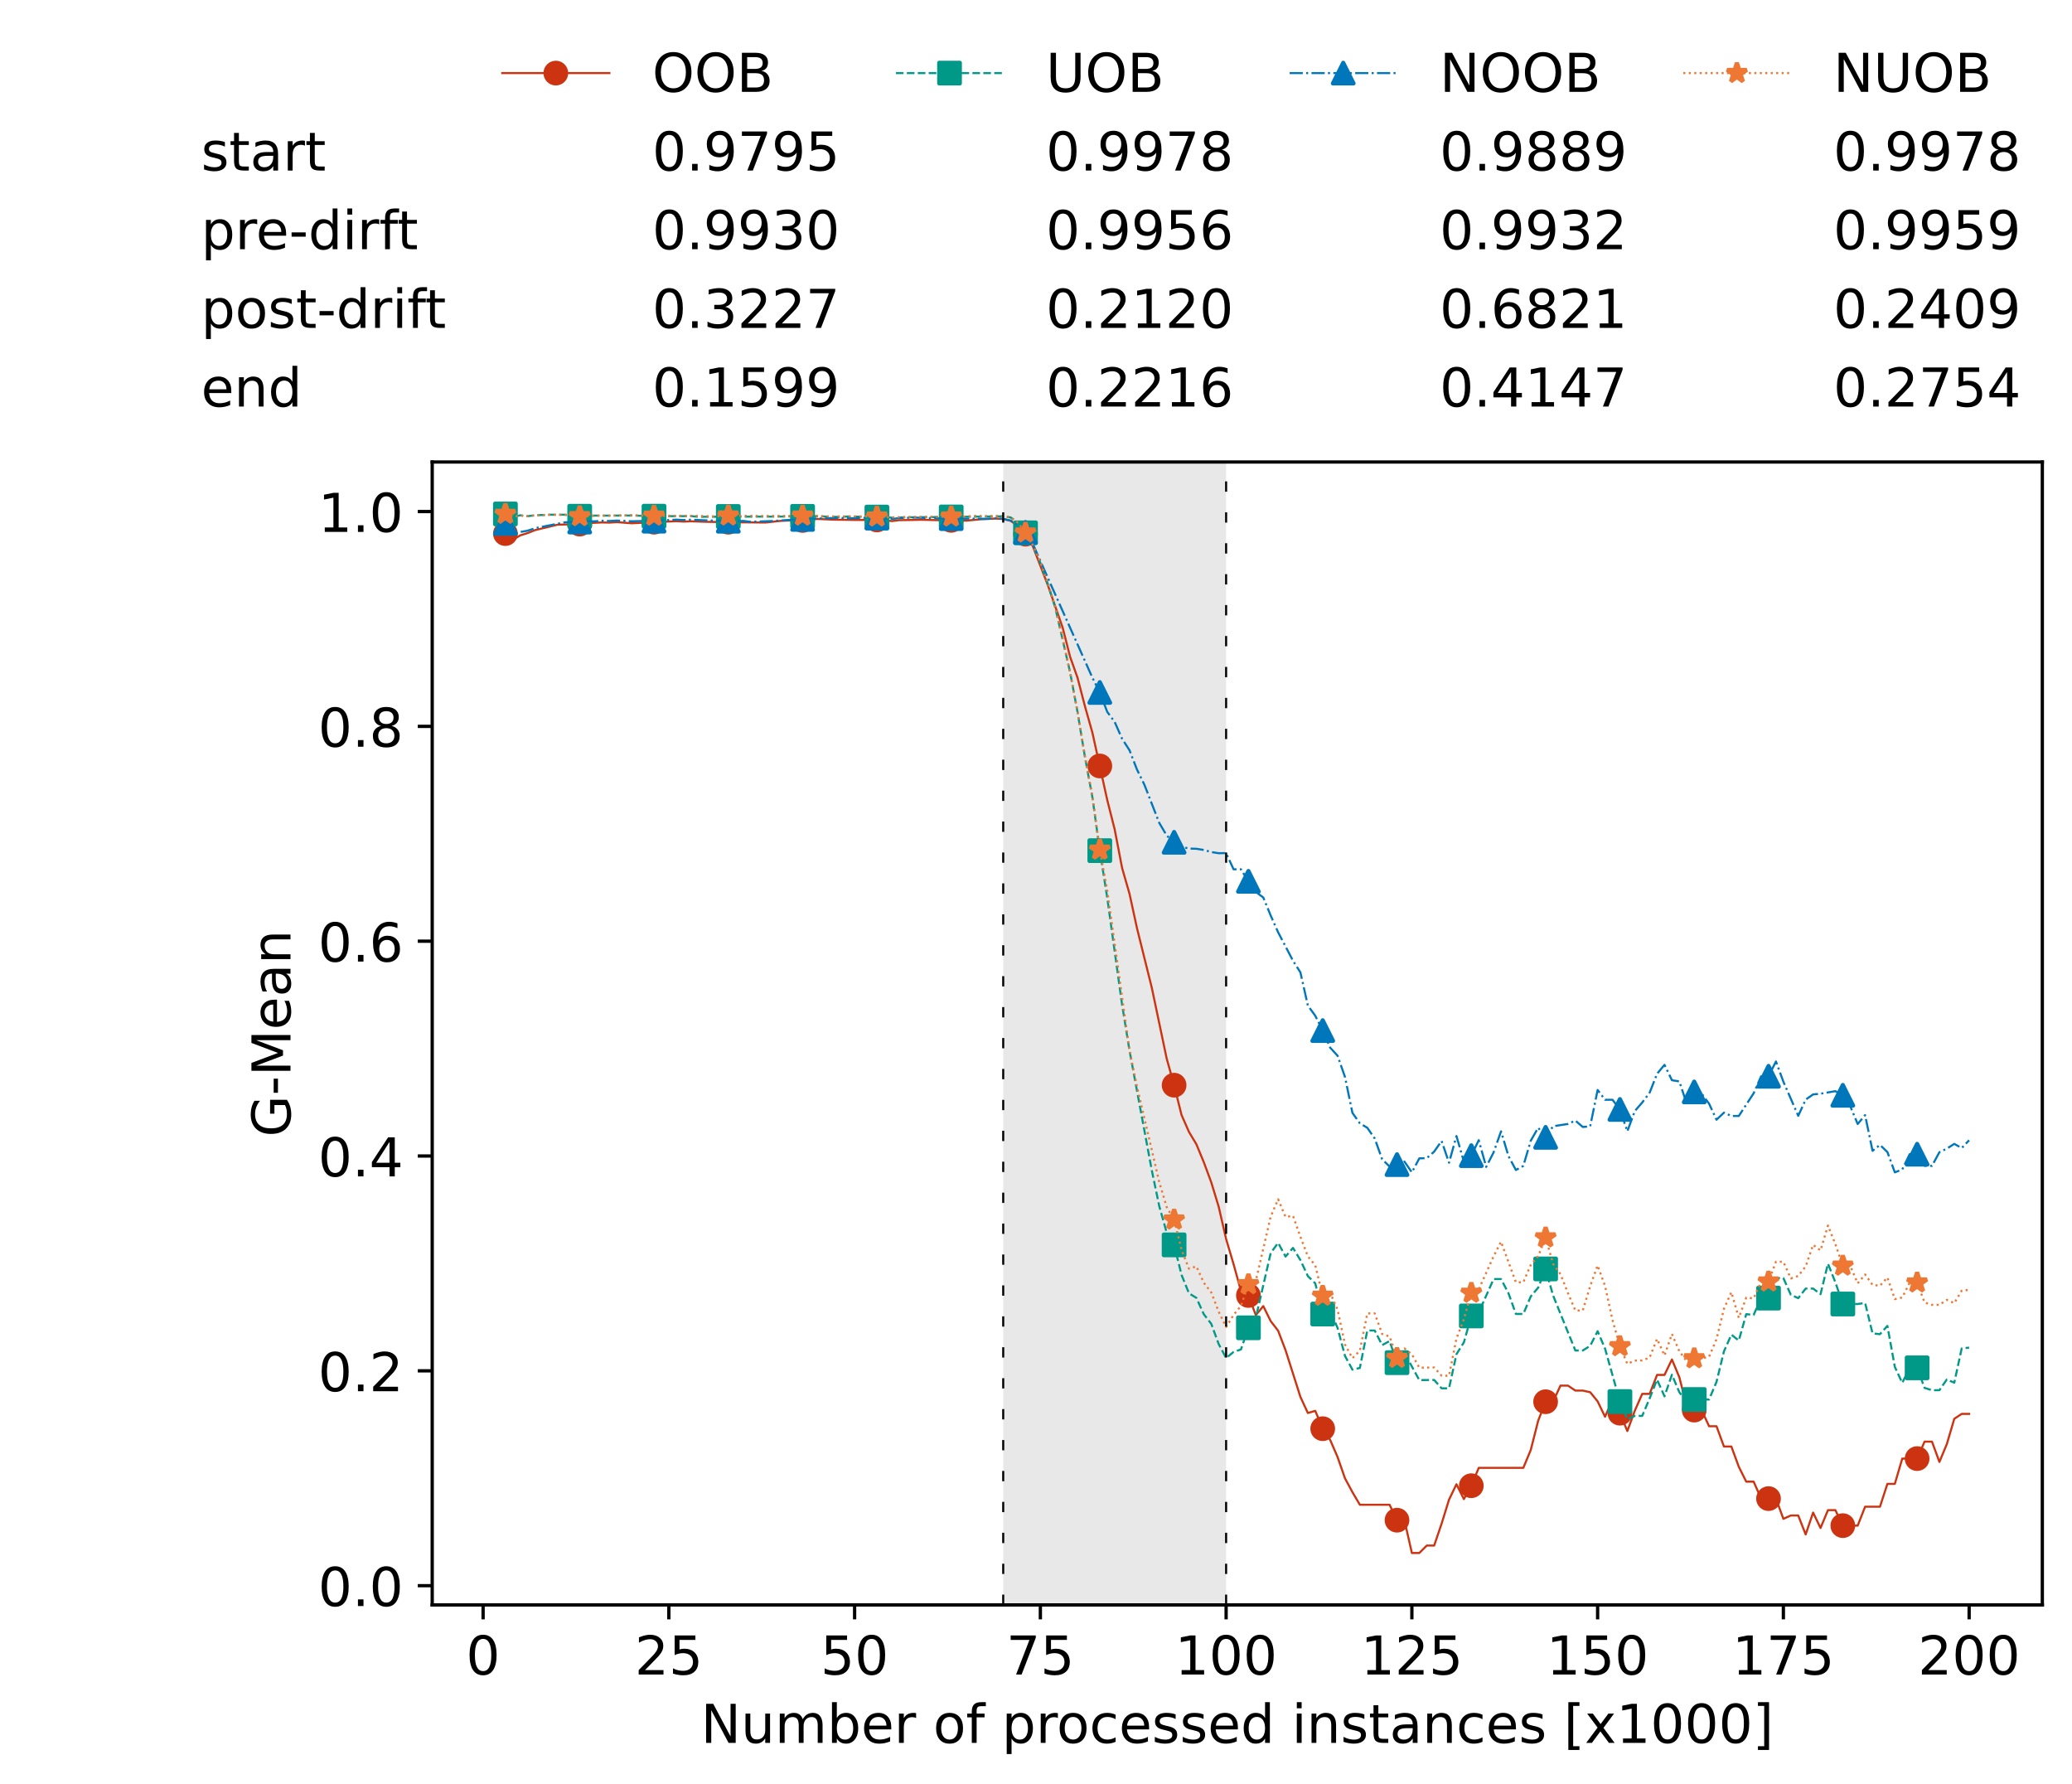 <?xml version="1.0" encoding="utf-8" standalone="no"?>
<!DOCTYPE svg PUBLIC "-//W3C//DTD SVG 1.1//EN"
  "http://www.w3.org/Graphics/SVG/1.1/DTD/svg11.dtd">
<!-- Created with matplotlib (https://matplotlib.org/) -->
<svg height="432.615pt" version="1.1" viewBox="0 0 502.65 432.615" width="502.65pt" xmlns="http://www.w3.org/2000/svg" xmlns:xlink="http://www.w3.org/1999/xlink">
 <defs>
  <style type="text/css">*{stroke-linecap:butt;stroke-linejoin:round;}</style>
 </defs>
 <g id="figure_1">
  <g id="patch_1">
   <path d="M 0 432.615 
L 502.65 432.615 
L 502.65 0 
L 0 0 
z
" style="fill:#ffffff;"/>
  </g>
  <g id="axes_1">
   <g id="patch_2">
    <path d="M 104.85 389.252 
L 495.45 389.252 
L 495.45 112.052 
L 104.85 112.052 
z
" style="fill:#ffffff;"/>
   </g>
   <g id="patch_3">
    <path clip-path="url(#p1666ee018f)" d="M 297.446 389.252 
L 297.446 112.052 
L 243.372 112.052 
L 243.372 389.252 
z
" style="fill:#d3d3d3;opacity:0.5;"/>
   </g>
   <g id="matplotlib.axis_1">
    <g id="xtick_1">
     <g id="line2d_1">
      <defs>
       <path d="M 0 0 
L 0 3.5 
" id="meb62d98091" style="stroke:#000000;stroke-width:0.8;"/>
      </defs>
      <g>
       <use style="stroke:#000000;stroke-width:0.8;" x="117.197" xlink:href="#meb62d98091" y="389.252"/>
      </g>
     </g>
     <g id="text_1">
      <!-- 0 -->
      <g transform="translate(113.061 406.13)scale(0.13 -0.13)">
       <defs>
        <path d="M 31.781 66.406 
Q 24.172 66.406 20.328 58.906 
Q 16.5 51.422 16.5 36.375 
Q 16.5 21.391 20.328 13.891 
Q 24.172 6.391 31.781 6.391 
Q 39.453 6.391 43.281 13.891 
Q 47.125 21.391 47.125 36.375 
Q 47.125 51.422 43.281 58.906 
Q 39.453 66.406 31.781 66.406 
z
M 31.781 74.219 
Q 44.047 74.219 50.516 64.516 
Q 56.984 54.828 56.984 36.375 
Q 56.984 17.969 50.516 8.266 
Q 44.047 -1.422 31.781 -1.422 
Q 19.531 -1.422 13.062 8.266 
Q 6.594 17.969 6.594 36.375 
Q 6.594 54.828 13.062 64.516 
Q 19.531 74.219 31.781 74.219 
z
" id="DejaVuSans-48"/>
       </defs>
       <use xlink:href="#DejaVuSans-48"/>
      </g>
     </g>
    </g>
    <g id="xtick_2">
     <g id="line2d_2">
      <g>
       <use style="stroke:#000000;stroke-width:0.8;" x="162.259" xlink:href="#meb62d98091" y="389.252"/>
      </g>
     </g>
     <g id="text_2">
      <!-- 25 -->
      <g transform="translate(153.988 406.13)scale(0.13 -0.13)">
       <defs>
        <path d="M 19.188 8.297 
L 53.609 8.297 
L 53.609 0 
L 7.328 0 
L 7.328 8.297 
Q 12.938 14.109 22.625 23.891 
Q 32.328 33.688 34.812 36.531 
Q 39.547 41.844 41.422 45.531 
Q 43.312 49.219 43.312 52.781 
Q 43.312 58.594 39.234 62.25 
Q 35.156 65.922 28.609 65.922 
Q 23.969 65.922 18.812 64.312 
Q 13.672 62.703 7.812 59.422 
L 7.812 69.391 
Q 13.766 71.781 18.938 73 
Q 24.125 74.219 28.422 74.219 
Q 39.75 74.219 46.484 68.547 
Q 53.219 62.891 53.219 53.422 
Q 53.219 48.922 51.531 44.891 
Q 49.859 40.875 45.406 35.406 
Q 44.188 33.984 37.641 27.219 
Q 31.109 20.453 19.188 8.297 
z
" id="DejaVuSans-50"/>
        <path d="M 10.797 72.906 
L 49.516 72.906 
L 49.516 64.594 
L 19.828 64.594 
L 19.828 46.734 
Q 21.969 47.469 24.109 47.828 
Q 26.266 48.188 28.422 48.188 
Q 40.625 48.188 47.75 41.5 
Q 54.891 34.812 54.891 23.391 
Q 54.891 11.625 47.562 5.094 
Q 40.234 -1.422 26.906 -1.422 
Q 22.312 -1.422 17.547 -0.641 
Q 12.797 0.141 7.719 1.703 
L 7.719 11.625 
Q 12.109 9.234 16.797 8.062 
Q 21.484 6.891 26.703 6.891 
Q 35.156 6.891 40.078 11.328 
Q 45.016 15.766 45.016 23.391 
Q 45.016 31 40.078 35.438 
Q 35.156 39.891 26.703 39.891 
Q 22.75 39.891 18.812 39.016 
Q 14.891 38.141 10.797 36.281 
z
" id="DejaVuSans-53"/>
       </defs>
       <use xlink:href="#DejaVuSans-50"/>
       <use x="63.623" xlink:href="#DejaVuSans-53"/>
      </g>
     </g>
    </g>
    <g id="xtick_3">
     <g id="line2d_3">
      <g>
       <use style="stroke:#000000;stroke-width:0.8;" x="207.322" xlink:href="#meb62d98091" y="389.252"/>
      </g>
     </g>
     <g id="text_3">
      <!-- 50 -->
      <g transform="translate(199.05 406.13)scale(0.13 -0.13)">
       <use xlink:href="#DejaVuSans-53"/>
       <use x="63.623" xlink:href="#DejaVuSans-48"/>
      </g>
     </g>
    </g>
    <g id="xtick_4">
     <g id="line2d_4">
      <g>
       <use style="stroke:#000000;stroke-width:0.8;" x="252.384" xlink:href="#meb62d98091" y="389.252"/>
      </g>
     </g>
     <g id="text_4">
      <!-- 75 -->
      <g transform="translate(244.113 406.13)scale(0.13 -0.13)">
       <defs>
        <path d="M 8.203 72.906 
L 55.078 72.906 
L 55.078 68.703 
L 28.609 0 
L 18.312 0 
L 43.219 64.594 
L 8.203 64.594 
z
" id="DejaVuSans-55"/>
       </defs>
       <use xlink:href="#DejaVuSans-55"/>
       <use x="63.623" xlink:href="#DejaVuSans-53"/>
      </g>
     </g>
    </g>
    <g id="xtick_5">
     <g id="line2d_5">
      <g>
       <use style="stroke:#000000;stroke-width:0.8;" x="297.446" xlink:href="#meb62d98091" y="389.252"/>
      </g>
     </g>
     <g id="text_5">
      <!-- 100 -->
      <g transform="translate(285.039 406.13)scale(0.13 -0.13)">
       <defs>
        <path d="M 12.406 8.297 
L 28.516 8.297 
L 28.516 63.922 
L 10.984 60.406 
L 10.984 69.391 
L 28.422 72.906 
L 38.281 72.906 
L 38.281 8.297 
L 54.391 8.297 
L 54.391 0 
L 12.406 0 
z
" id="DejaVuSans-49"/>
       </defs>
       <use xlink:href="#DejaVuSans-49"/>
       <use x="63.623" xlink:href="#DejaVuSans-48"/>
       <use x="127.246" xlink:href="#DejaVuSans-48"/>
      </g>
     </g>
    </g>
    <g id="xtick_6">
     <g id="line2d_6">
      <g>
       <use style="stroke:#000000;stroke-width:0.8;" x="342.509" xlink:href="#meb62d98091" y="389.252"/>
      </g>
     </g>
     <g id="text_6">
      <!-- 125 -->
      <g transform="translate(330.102 406.13)scale(0.13 -0.13)">
       <use xlink:href="#DejaVuSans-49"/>
       <use x="63.623" xlink:href="#DejaVuSans-50"/>
       <use x="127.246" xlink:href="#DejaVuSans-53"/>
      </g>
     </g>
    </g>
    <g id="xtick_7">
     <g id="line2d_7">
      <g>
       <use style="stroke:#000000;stroke-width:0.8;" x="387.571" xlink:href="#meb62d98091" y="389.252"/>
      </g>
     </g>
     <g id="text_7">
      <!-- 150 -->
      <g transform="translate(375.164 406.13)scale(0.13 -0.13)">
       <use xlink:href="#DejaVuSans-49"/>
       <use x="63.623" xlink:href="#DejaVuSans-53"/>
       <use x="127.246" xlink:href="#DejaVuSans-48"/>
      </g>
     </g>
    </g>
    <g id="xtick_8">
     <g id="line2d_8">
      <g>
       <use style="stroke:#000000;stroke-width:0.8;" x="432.633" xlink:href="#meb62d98091" y="389.252"/>
      </g>
     </g>
     <g id="text_8">
      <!-- 175 -->
      <g transform="translate(420.226 406.13)scale(0.13 -0.13)">
       <use xlink:href="#DejaVuSans-49"/>
       <use x="63.623" xlink:href="#DejaVuSans-55"/>
       <use x="127.246" xlink:href="#DejaVuSans-53"/>
      </g>
     </g>
    </g>
    <g id="xtick_9">
     <g id="line2d_9">
      <g>
       <use style="stroke:#000000;stroke-width:0.8;" x="477.695" xlink:href="#meb62d98091" y="389.252"/>
      </g>
     </g>
     <g id="text_9">
      <!-- 200 -->
      <g transform="translate(465.289 406.13)scale(0.13 -0.13)">
       <use xlink:href="#DejaVuSans-50"/>
       <use x="63.623" xlink:href="#DejaVuSans-48"/>
       <use x="127.246" xlink:href="#DejaVuSans-48"/>
      </g>
     </g>
    </g>
    <g id="text_10">
     <!-- Number of processed instances [x1000] -->
     <g transform="translate(170.025 422.711)scale(0.13 -0.13)">
      <defs>
       <path d="M 9.812 72.906 
L 23.094 72.906 
L 55.422 11.922 
L 55.422 72.906 
L 64.984 72.906 
L 64.984 0 
L 51.703 0 
L 19.391 60.984 
L 19.391 0 
L 9.812 0 
z
" id="DejaVuSans-78"/>
       <path d="M 8.5 21.578 
L 8.5 54.688 
L 17.484 54.688 
L 17.484 21.922 
Q 17.484 14.156 20.5 10.266 
Q 23.531 6.391 29.594 6.391 
Q 36.859 6.391 41.078 11.031 
Q 45.312 15.672 45.312 23.688 
L 45.312 54.688 
L 54.297 54.688 
L 54.297 0 
L 45.312 0 
L 45.312 8.406 
Q 42.047 3.422 37.719 1 
Q 33.406 -1.422 27.688 -1.422 
Q 18.266 -1.422 13.375 4.438 
Q 8.5 10.297 8.5 21.578 
z
M 31.109 56 
z
" id="DejaVuSans-117"/>
       <path d="M 52 44.188 
Q 55.375 50.25 60.062 53.125 
Q 64.75 56 71.094 56 
Q 79.641 56 84.281 50.016 
Q 88.922 44.047 88.922 33.016 
L 88.922 0 
L 79.891 0 
L 79.891 32.719 
Q 79.891 40.578 77.094 44.375 
Q 74.312 48.188 68.609 48.188 
Q 61.625 48.188 57.562 43.547 
Q 53.516 38.922 53.516 30.906 
L 53.516 0 
L 44.484 0 
L 44.484 32.719 
Q 44.484 40.625 41.703 44.406 
Q 38.922 48.188 33.109 48.188 
Q 26.219 48.188 22.156 43.531 
Q 18.109 38.875 18.109 30.906 
L 18.109 0 
L 9.078 0 
L 9.078 54.688 
L 18.109 54.688 
L 18.109 46.188 
Q 21.188 51.219 25.484 53.609 
Q 29.781 56 35.688 56 
Q 41.656 56 45.828 52.969 
Q 50 49.953 52 44.188 
z
" id="DejaVuSans-109"/>
       <path d="M 48.688 27.297 
Q 48.688 37.203 44.609 42.844 
Q 40.531 48.484 33.406 48.484 
Q 26.266 48.484 22.188 42.844 
Q 18.109 37.203 18.109 27.297 
Q 18.109 17.391 22.188 11.75 
Q 26.266 6.109 33.406 6.109 
Q 40.531 6.109 44.609 11.75 
Q 48.688 17.391 48.688 27.297 
z
M 18.109 46.391 
Q 20.953 51.266 25.266 53.625 
Q 29.594 56 35.594 56 
Q 45.562 56 51.781 48.094 
Q 58.016 40.188 58.016 27.297 
Q 58.016 14.406 51.781 6.484 
Q 45.562 -1.422 35.594 -1.422 
Q 29.594 -1.422 25.266 0.953 
Q 20.953 3.328 18.109 8.203 
L 18.109 0 
L 9.078 0 
L 9.078 75.984 
L 18.109 75.984 
z
" id="DejaVuSans-98"/>
       <path d="M 56.203 29.594 
L 56.203 25.203 
L 14.891 25.203 
Q 15.484 15.922 20.484 11.062 
Q 25.484 6.203 34.422 6.203 
Q 39.594 6.203 44.453 7.469 
Q 49.312 8.734 54.109 11.281 
L 54.109 2.781 
Q 49.266 0.734 44.188 -0.344 
Q 39.109 -1.422 33.891 -1.422 
Q 20.797 -1.422 13.156 6.188 
Q 5.516 13.812 5.516 26.812 
Q 5.516 40.234 12.766 48.109 
Q 20.016 56 32.328 56 
Q 43.359 56 49.781 48.891 
Q 56.203 41.797 56.203 29.594 
z
M 47.219 32.234 
Q 47.125 39.594 43.094 43.984 
Q 39.062 48.391 32.422 48.391 
Q 24.906 48.391 20.391 44.141 
Q 15.875 39.891 15.188 32.172 
z
" id="DejaVuSans-101"/>
       <path d="M 41.109 46.297 
Q 39.594 47.172 37.812 47.578 
Q 36.031 48 33.891 48 
Q 26.266 48 22.188 43.047 
Q 18.109 38.094 18.109 28.812 
L 18.109 0 
L 9.078 0 
L 9.078 54.688 
L 18.109 54.688 
L 18.109 46.188 
Q 20.953 51.172 25.484 53.578 
Q 30.031 56 36.531 56 
Q 37.453 56 38.578 55.875 
Q 39.703 55.766 41.062 55.516 
z
" id="DejaVuSans-114"/>
       <path id="DejaVuSans-32"/>
       <path d="M 30.609 48.391 
Q 23.391 48.391 19.188 42.75 
Q 14.984 37.109 14.984 27.297 
Q 14.984 17.484 19.156 11.844 
Q 23.344 6.203 30.609 6.203 
Q 37.797 6.203 41.984 11.859 
Q 46.188 17.531 46.188 27.297 
Q 46.188 37.016 41.984 42.703 
Q 37.797 48.391 30.609 48.391 
z
M 30.609 56 
Q 42.328 56 49.016 48.375 
Q 55.719 40.766 55.719 27.297 
Q 55.719 13.875 49.016 6.219 
Q 42.328 -1.422 30.609 -1.422 
Q 18.844 -1.422 12.172 6.219 
Q 5.516 13.875 5.516 27.297 
Q 5.516 40.766 12.172 48.375 
Q 18.844 56 30.609 56 
z
" id="DejaVuSans-111"/>
       <path d="M 37.109 75.984 
L 37.109 68.5 
L 28.516 68.5 
Q 23.688 68.5 21.797 66.547 
Q 19.922 64.594 19.922 59.516 
L 19.922 54.688 
L 34.719 54.688 
L 34.719 47.703 
L 19.922 47.703 
L 19.922 0 
L 10.891 0 
L 10.891 47.703 
L 2.297 47.703 
L 2.297 54.688 
L 10.891 54.688 
L 10.891 58.5 
Q 10.891 67.625 15.141 71.797 
Q 19.391 75.984 28.609 75.984 
z
" id="DejaVuSans-102"/>
       <path d="M 18.109 8.203 
L 18.109 -20.797 
L 9.078 -20.797 
L 9.078 54.688 
L 18.109 54.688 
L 18.109 46.391 
Q 20.953 51.266 25.266 53.625 
Q 29.594 56 35.594 56 
Q 45.562 56 51.781 48.094 
Q 58.016 40.188 58.016 27.297 
Q 58.016 14.406 51.781 6.484 
Q 45.562 -1.422 35.594 -1.422 
Q 29.594 -1.422 25.266 0.953 
Q 20.953 3.328 18.109 8.203 
z
M 48.688 27.297 
Q 48.688 37.203 44.609 42.844 
Q 40.531 48.484 33.406 48.484 
Q 26.266 48.484 22.188 42.844 
Q 18.109 37.203 18.109 27.297 
Q 18.109 17.391 22.188 11.75 
Q 26.266 6.109 33.406 6.109 
Q 40.531 6.109 44.609 11.75 
Q 48.688 17.391 48.688 27.297 
z
" id="DejaVuSans-112"/>
       <path d="M 48.781 52.594 
L 48.781 44.188 
Q 44.969 46.297 41.141 47.344 
Q 37.312 48.391 33.406 48.391 
Q 24.656 48.391 19.812 42.844 
Q 14.984 37.312 14.984 27.297 
Q 14.984 17.281 19.812 11.734 
Q 24.656 6.203 33.406 6.203 
Q 37.312 6.203 41.141 7.25 
Q 44.969 8.297 48.781 10.406 
L 48.781 2.094 
Q 45.016 0.344 40.984 -0.531 
Q 36.969 -1.422 32.422 -1.422 
Q 20.062 -1.422 12.781 6.344 
Q 5.516 14.109 5.516 27.297 
Q 5.516 40.672 12.859 48.328 
Q 20.219 56 33.016 56 
Q 37.156 56 41.109 55.141 
Q 45.062 54.297 48.781 52.594 
z
" id="DejaVuSans-99"/>
       <path d="M 44.281 53.078 
L 44.281 44.578 
Q 40.484 46.531 36.375 47.5 
Q 32.281 48.484 27.875 48.484 
Q 21.188 48.484 17.844 46.438 
Q 14.5 44.391 14.5 40.281 
Q 14.5 37.156 16.891 35.375 
Q 19.281 33.594 26.516 31.984 
L 29.594 31.297 
Q 39.156 29.25 43.188 25.516 
Q 47.219 21.781 47.219 15.094 
Q 47.219 7.469 41.188 3.016 
Q 35.156 -1.422 24.609 -1.422 
Q 20.219 -1.422 15.453 -0.562 
Q 10.688 0.297 5.422 2 
L 5.422 11.281 
Q 10.406 8.688 15.234 7.391 
Q 20.062 6.109 24.812 6.109 
Q 31.156 6.109 34.562 8.281 
Q 37.984 10.453 37.984 14.406 
Q 37.984 18.062 35.516 20.016 
Q 33.062 21.969 24.703 23.781 
L 21.578 24.516 
Q 13.234 26.266 9.516 29.906 
Q 5.812 33.547 5.812 39.891 
Q 5.812 47.609 11.281 51.797 
Q 16.75 56 26.812 56 
Q 31.781 56 36.172 55.266 
Q 40.578 54.547 44.281 53.078 
z
" id="DejaVuSans-115"/>
       <path d="M 45.406 46.391 
L 45.406 75.984 
L 54.391 75.984 
L 54.391 0 
L 45.406 0 
L 45.406 8.203 
Q 42.578 3.328 38.25 0.953 
Q 33.938 -1.422 27.875 -1.422 
Q 17.969 -1.422 11.734 6.484 
Q 5.516 14.406 5.516 27.297 
Q 5.516 40.188 11.734 48.094 
Q 17.969 56 27.875 56 
Q 33.938 56 38.25 53.625 
Q 42.578 51.266 45.406 46.391 
z
M 14.797 27.297 
Q 14.797 17.391 18.875 11.75 
Q 22.953 6.109 30.078 6.109 
Q 37.203 6.109 41.297 11.75 
Q 45.406 17.391 45.406 27.297 
Q 45.406 37.203 41.297 42.844 
Q 37.203 48.484 30.078 48.484 
Q 22.953 48.484 18.875 42.844 
Q 14.797 37.203 14.797 27.297 
z
" id="DejaVuSans-100"/>
       <path d="M 9.422 54.688 
L 18.406 54.688 
L 18.406 0 
L 9.422 0 
z
M 9.422 75.984 
L 18.406 75.984 
L 18.406 64.594 
L 9.422 64.594 
z
" id="DejaVuSans-105"/>
       <path d="M 54.891 33.016 
L 54.891 0 
L 45.906 0 
L 45.906 32.719 
Q 45.906 40.484 42.875 44.328 
Q 39.844 48.188 33.797 48.188 
Q 26.516 48.188 22.312 43.547 
Q 18.109 38.922 18.109 30.906 
L 18.109 0 
L 9.078 0 
L 9.078 54.688 
L 18.109 54.688 
L 18.109 46.188 
Q 21.344 51.125 25.703 53.562 
Q 30.078 56 35.797 56 
Q 45.219 56 50.047 50.172 
Q 54.891 44.344 54.891 33.016 
z
" id="DejaVuSans-110"/>
       <path d="M 18.312 70.219 
L 18.312 54.688 
L 36.812 54.688 
L 36.812 47.703 
L 18.312 47.703 
L 18.312 18.016 
Q 18.312 11.328 20.141 9.422 
Q 21.969 7.516 27.594 7.516 
L 36.812 7.516 
L 36.812 0 
L 27.594 0 
Q 17.188 0 13.234 3.875 
Q 9.281 7.766 9.281 18.016 
L 9.281 47.703 
L 2.688 47.703 
L 2.688 54.688 
L 9.281 54.688 
L 9.281 70.219 
z
" id="DejaVuSans-116"/>
       <path d="M 34.281 27.484 
Q 23.391 27.484 19.188 25 
Q 14.984 22.516 14.984 16.5 
Q 14.984 11.719 18.141 8.906 
Q 21.297 6.109 26.703 6.109 
Q 34.188 6.109 38.703 11.406 
Q 43.219 16.703 43.219 25.484 
L 43.219 27.484 
z
M 52.203 31.203 
L 52.203 0 
L 43.219 0 
L 43.219 8.297 
Q 40.141 3.328 35.547 0.953 
Q 30.953 -1.422 24.312 -1.422 
Q 15.922 -1.422 10.953 3.297 
Q 6 8.016 6 15.922 
Q 6 25.141 12.172 29.828 
Q 18.359 34.516 30.609 34.516 
L 43.219 34.516 
L 43.219 35.406 
Q 43.219 41.609 39.141 45 
Q 35.062 48.391 27.688 48.391 
Q 23 48.391 18.547 47.266 
Q 14.109 46.141 10.016 43.891 
L 10.016 52.203 
Q 14.938 54.109 19.578 55.047 
Q 24.219 56 28.609 56 
Q 40.484 56 46.344 49.844 
Q 52.203 43.703 52.203 31.203 
z
" id="DejaVuSans-97"/>
       <path d="M 8.594 75.984 
L 29.297 75.984 
L 29.297 69 
L 17.578 69 
L 17.578 -6.203 
L 29.297 -6.203 
L 29.297 -13.188 
L 8.594 -13.188 
z
" id="DejaVuSans-91"/>
       <path d="M 54.891 54.688 
L 35.109 28.078 
L 55.906 0 
L 45.312 0 
L 29.391 21.484 
L 13.484 0 
L 2.875 0 
L 24.125 28.609 
L 4.688 54.688 
L 15.281 54.688 
L 29.781 35.203 
L 44.281 54.688 
z
" id="DejaVuSans-120"/>
       <path d="M 30.422 75.984 
L 30.422 -13.188 
L 9.719 -13.188 
L 9.719 -6.203 
L 21.391 -6.203 
L 21.391 69 
L 9.719 69 
L 9.719 75.984 
z
" id="DejaVuSans-93"/>
      </defs>
      <use xlink:href="#DejaVuSans-78"/>
      <use x="74.805" xlink:href="#DejaVuSans-117"/>
      <use x="138.184" xlink:href="#DejaVuSans-109"/>
      <use x="235.596" xlink:href="#DejaVuSans-98"/>
      <use x="299.072" xlink:href="#DejaVuSans-101"/>
      <use x="360.596" xlink:href="#DejaVuSans-114"/>
      <use x="401.709" xlink:href="#DejaVuSans-32"/>
      <use x="433.496" xlink:href="#DejaVuSans-111"/>
      <use x="494.678" xlink:href="#DejaVuSans-102"/>
      <use x="529.883" xlink:href="#DejaVuSans-32"/>
      <use x="561.67" xlink:href="#DejaVuSans-112"/>
      <use x="625.146" xlink:href="#DejaVuSans-114"/>
      <use x="664.01" xlink:href="#DejaVuSans-111"/>
      <use x="725.191" xlink:href="#DejaVuSans-99"/>
      <use x="780.172" xlink:href="#DejaVuSans-101"/>
      <use x="841.695" xlink:href="#DejaVuSans-115"/>
      <use x="893.795" xlink:href="#DejaVuSans-115"/>
      <use x="945.895" xlink:href="#DejaVuSans-101"/>
      <use x="1007.418" xlink:href="#DejaVuSans-100"/>
      <use x="1070.895" xlink:href="#DejaVuSans-32"/>
      <use x="1102.682" xlink:href="#DejaVuSans-105"/>
      <use x="1130.465" xlink:href="#DejaVuSans-110"/>
      <use x="1193.844" xlink:href="#DejaVuSans-115"/>
      <use x="1245.943" xlink:href="#DejaVuSans-116"/>
      <use x="1285.152" xlink:href="#DejaVuSans-97"/>
      <use x="1346.432" xlink:href="#DejaVuSans-110"/>
      <use x="1409.811" xlink:href="#DejaVuSans-99"/>
      <use x="1464.791" xlink:href="#DejaVuSans-101"/>
      <use x="1526.314" xlink:href="#DejaVuSans-115"/>
      <use x="1578.414" xlink:href="#DejaVuSans-32"/>
      <use x="1610.201" xlink:href="#DejaVuSans-91"/>
      <use x="1649.215" xlink:href="#DejaVuSans-120"/>
      <use x="1708.395" xlink:href="#DejaVuSans-49"/>
      <use x="1772.018" xlink:href="#DejaVuSans-48"/>
      <use x="1835.641" xlink:href="#DejaVuSans-48"/>
      <use x="1899.264" xlink:href="#DejaVuSans-48"/>
      <use x="1962.887" xlink:href="#DejaVuSans-93"/>
     </g>
    </g>
   </g>
   <g id="matplotlib.axis_2">
    <g id="ytick_1">
     <g id="line2d_10">
      <defs>
       <path d="M 0 0 
L -3.5 0 
" id="mae1ed046dc" style="stroke:#000000;stroke-width:0.8;"/>
      </defs>
      <g>
       <use style="stroke:#000000;stroke-width:0.8;" x="104.85" xlink:href="#mae1ed046dc" y="384.58"/>
      </g>
     </g>
     <g id="text_11">
      <!-- 0.0 -->
      <g transform="translate(77.176 389.519)scale(0.13 -0.13)">
       <defs>
        <path d="M 10.688 12.406 
L 21 12.406 
L 21 0 
L 10.688 0 
z
" id="DejaVuSans-46"/>
       </defs>
       <use xlink:href="#DejaVuSans-48"/>
       <use x="63.623" xlink:href="#DejaVuSans-46"/>
       <use x="95.41" xlink:href="#DejaVuSans-48"/>
      </g>
     </g>
    </g>
    <g id="ytick_2">
     <g id="line2d_11">
      <g>
       <use style="stroke:#000000;stroke-width:0.8;" x="104.85" xlink:href="#mae1ed046dc" y="332.477"/>
      </g>
     </g>
     <g id="text_12">
      <!-- 0.2 -->
      <g transform="translate(77.176 337.416)scale(0.13 -0.13)">
       <use xlink:href="#DejaVuSans-48"/>
       <use x="63.623" xlink:href="#DejaVuSans-46"/>
       <use x="95.41" xlink:href="#DejaVuSans-50"/>
      </g>
     </g>
    </g>
    <g id="ytick_3">
     <g id="line2d_12">
      <g>
       <use style="stroke:#000000;stroke-width:0.8;" x="104.85" xlink:href="#mae1ed046dc" y="280.375"/>
      </g>
     </g>
     <g id="text_13">
      <!-- 0.4 -->
      <g transform="translate(77.176 285.314)scale(0.13 -0.13)">
       <defs>
        <path d="M 37.797 64.312 
L 12.891 25.391 
L 37.797 25.391 
z
M 35.203 72.906 
L 47.609 72.906 
L 47.609 25.391 
L 58.016 25.391 
L 58.016 17.188 
L 47.609 17.188 
L 47.609 0 
L 37.797 0 
L 37.797 17.188 
L 4.891 17.188 
L 4.891 26.703 
z
" id="DejaVuSans-52"/>
       </defs>
       <use xlink:href="#DejaVuSans-48"/>
       <use x="63.623" xlink:href="#DejaVuSans-46"/>
       <use x="95.41" xlink:href="#DejaVuSans-52"/>
      </g>
     </g>
    </g>
    <g id="ytick_4">
     <g id="line2d_13">
      <g>
       <use style="stroke:#000000;stroke-width:0.8;" x="104.85" xlink:href="#mae1ed046dc" y="228.273"/>
      </g>
     </g>
     <g id="text_14">
      <!-- 0.6 -->
      <g transform="translate(77.176 233.212)scale(0.13 -0.13)">
       <defs>
        <path d="M 33.016 40.375 
Q 26.375 40.375 22.484 35.828 
Q 18.609 31.297 18.609 23.391 
Q 18.609 15.531 22.484 10.953 
Q 26.375 6.391 33.016 6.391 
Q 39.656 6.391 43.531 10.953 
Q 47.406 15.531 47.406 23.391 
Q 47.406 31.297 43.531 35.828 
Q 39.656 40.375 33.016 40.375 
z
M 52.594 71.297 
L 52.594 62.312 
Q 48.875 64.062 45.094 64.984 
Q 41.312 65.922 37.594 65.922 
Q 27.828 65.922 22.672 59.328 
Q 17.531 52.734 16.797 39.406 
Q 19.672 43.656 24.016 45.922 
Q 28.375 48.188 33.594 48.188 
Q 44.578 48.188 50.953 41.516 
Q 57.328 34.859 57.328 23.391 
Q 57.328 12.156 50.688 5.359 
Q 44.047 -1.422 33.016 -1.422 
Q 20.359 -1.422 13.672 8.266 
Q 6.984 17.969 6.984 36.375 
Q 6.984 53.656 15.188 63.938 
Q 23.391 74.219 37.203 74.219 
Q 40.922 74.219 44.703 73.484 
Q 48.484 72.75 52.594 71.297 
z
" id="DejaVuSans-54"/>
       </defs>
       <use xlink:href="#DejaVuSans-48"/>
       <use x="63.623" xlink:href="#DejaVuSans-46"/>
       <use x="95.41" xlink:href="#DejaVuSans-54"/>
      </g>
     </g>
    </g>
    <g id="ytick_5">
     <g id="line2d_14">
      <g>
       <use style="stroke:#000000;stroke-width:0.8;" x="104.85" xlink:href="#mae1ed046dc" y="176.17"/>
      </g>
     </g>
     <g id="text_15">
      <!-- 0.8 -->
      <g transform="translate(77.176 181.109)scale(0.13 -0.13)">
       <defs>
        <path d="M 31.781 34.625 
Q 24.75 34.625 20.719 30.859 
Q 16.703 27.094 16.703 20.516 
Q 16.703 13.922 20.719 10.156 
Q 24.75 6.391 31.781 6.391 
Q 38.812 6.391 42.859 10.172 
Q 46.922 13.969 46.922 20.516 
Q 46.922 27.094 42.891 30.859 
Q 38.875 34.625 31.781 34.625 
z
M 21.922 38.812 
Q 15.578 40.375 12.031 44.719 
Q 8.5 49.078 8.5 55.328 
Q 8.5 64.062 14.719 69.141 
Q 20.953 74.219 31.781 74.219 
Q 42.672 74.219 48.875 69.141 
Q 55.078 64.062 55.078 55.328 
Q 55.078 49.078 51.531 44.719 
Q 48 40.375 41.703 38.812 
Q 48.828 37.156 52.797 32.312 
Q 56.781 27.484 56.781 20.516 
Q 56.781 9.906 50.312 4.234 
Q 43.844 -1.422 31.781 -1.422 
Q 19.734 -1.422 13.25 4.234 
Q 6.781 9.906 6.781 20.516 
Q 6.781 27.484 10.781 32.312 
Q 14.797 37.156 21.922 38.812 
z
M 18.312 54.391 
Q 18.312 48.734 21.844 45.562 
Q 25.391 42.391 31.781 42.391 
Q 38.141 42.391 41.719 45.562 
Q 45.312 48.734 45.312 54.391 
Q 45.312 60.062 41.719 63.234 
Q 38.141 66.406 31.781 66.406 
Q 25.391 66.406 21.844 63.234 
Q 18.312 60.062 18.312 54.391 
z
" id="DejaVuSans-56"/>
       </defs>
       <use xlink:href="#DejaVuSans-48"/>
       <use x="63.623" xlink:href="#DejaVuSans-46"/>
       <use x="95.41" xlink:href="#DejaVuSans-56"/>
      </g>
     </g>
    </g>
    <g id="ytick_6">
     <g id="line2d_15">
      <g>
       <use style="stroke:#000000;stroke-width:0.8;" x="104.85" xlink:href="#mae1ed046dc" y="124.068"/>
      </g>
     </g>
     <g id="text_16">
      <!-- 1.0 -->
      <g transform="translate(77.176 129.007)scale(0.13 -0.13)">
       <use xlink:href="#DejaVuSans-49"/>
       <use x="63.623" xlink:href="#DejaVuSans-46"/>
       <use x="95.41" xlink:href="#DejaVuSans-48"/>
      </g>
     </g>
    </g>
    <g id="text_17">
     <!-- G-Mean -->
     <g transform="translate(70.472 275.744)rotate(-90)scale(0.13 -0.13)">
      <defs>
       <path d="M 59.516 10.406 
L 59.516 29.984 
L 43.406 29.984 
L 43.406 38.094 
L 69.281 38.094 
L 69.281 6.781 
Q 63.578 2.734 56.688 0.656 
Q 49.812 -1.422 42 -1.422 
Q 24.906 -1.422 15.25 8.562 
Q 5.609 18.562 5.609 36.375 
Q 5.609 54.25 15.25 64.234 
Q 24.906 74.219 42 74.219 
Q 49.125 74.219 55.547 72.453 
Q 61.969 70.703 67.391 67.281 
L 67.391 56.781 
Q 61.922 61.422 55.766 63.766 
Q 49.609 66.109 42.828 66.109 
Q 29.438 66.109 22.719 58.641 
Q 16.016 51.172 16.016 36.375 
Q 16.016 21.625 22.719 14.156 
Q 29.438 6.688 42.828 6.688 
Q 48.047 6.688 52.141 7.594 
Q 56.25 8.5 59.516 10.406 
z
" id="DejaVuSans-71"/>
       <path d="M 4.891 31.391 
L 31.203 31.391 
L 31.203 23.391 
L 4.891 23.391 
z
" id="DejaVuSans-45"/>
       <path d="M 9.812 72.906 
L 24.516 72.906 
L 43.109 23.297 
L 61.812 72.906 
L 76.516 72.906 
L 76.516 0 
L 66.891 0 
L 66.891 64.016 
L 48.094 14.016 
L 38.188 14.016 
L 19.391 64.016 
L 19.391 0 
L 9.812 0 
z
" id="DejaVuSans-77"/>
      </defs>
      <use xlink:href="#DejaVuSans-71"/>
      <use x="77.49" xlink:href="#DejaVuSans-45"/>
      <use x="113.574" xlink:href="#DejaVuSans-77"/>
      <use x="199.854" xlink:href="#DejaVuSans-101"/>
      <use x="261.377" xlink:href="#DejaVuSans-97"/>
      <use x="322.656" xlink:href="#DejaVuSans-110"/>
     </g>
    </g>
   </g>
   <g id="line2d_16"/>
   <g id="line2d_17"/>
   <g id="line2d_18"/>
   <g id="line2d_19"/>
   <g id="line2d_20"/>
   <g id="line2d_21">
    <path clip-path="url(#p1666ee018f)" d="M 122.605 129.413 
L 124.407 130.912 
L 126.21 129.845 
L 128.012 129.287 
L 129.815 128.568 
L 135.222 127.264 
L 138.827 127.153 
L 140.629 127.114 
L 142.432 126.872 
L 146.037 126.711 
L 147.839 126.756 
L 149.642 126.634 
L 153.247 126.913 
L 158.654 126.648 
L 162.259 126.485 
L 164.062 126.412 
L 165.864 126.503 
L 167.667 126.429 
L 171.272 126.556 
L 176.679 126.649 
L 185.692 126.733 
L 189.297 126.339 
L 196.507 125.999 
L 198.309 125.861 
L 201.914 126.025 
L 207.322 126.106 
L 212.729 126.106 
L 214.532 126.164 
L 216.334 126.381 
L 218.137 126.16 
L 221.742 126.1 
L 223.544 126.058 
L 228.952 126.194 
L 234.359 126.278 
L 237.964 125.941 
L 241.569 125.766 
L 243.372 125.89 
L 245.174 126.316 
L 246.976 127.58 
L 248.779 129.553 
L 250.581 132.548 
L 254.186 141.895 
L 257.791 152.223 
L 259.594 159.287 
L 261.396 164.364 
L 263.199 171.295 
L 265.001 177.669 
L 268.606 194.017 
L 270.409 201.145 
L 272.211 210.51 
L 274.014 216.791 
L 275.816 225.08 
L 279.421 239.576 
L 283.026 256.731 
L 284.829 263.194 
L 286.631 270.425 
L 288.434 274.522 
L 290.236 277.535 
L 292.039 281.888 
L 293.841 286.751 
L 295.644 292.676 
L 297.446 300.51 
L 299.249 306.584 
L 301.051 313.102 
L 302.854 314.194 
L 304.656 318.975 
L 306.459 316.772 
L 308.261 320.418 
L 310.064 322.748 
L 311.866 327.476 
L 315.471 338.802 
L 317.274 342.697 
L 319.076 342.188 
L 320.879 346.507 
L 322.681 349.212 
L 324.484 353.386 
L 326.286 358.554 
L 328.089 361.9 
L 329.891 364.953 
L 337.101 364.953 
L 338.904 368.699 
L 340.706 368.699 
L 342.509 376.652 
L 344.311 376.652 
L 346.114 374.853 
L 347.916 374.853 
L 349.719 369.541 
L 351.521 363.722 
L 353.324 359.981 
L 355.126 363.582 
L 356.928 360.336 
L 358.731 356.007 
L 369.546 356.007 
L 371.348 351.678 
L 373.151 344.558 
L 374.953 339.969 
L 376.756 339.969 
L 378.558 336.054 
L 380.361 336.054 
L 382.163 337.263 
L 383.966 337.263 
L 385.768 337.66 
L 387.571 339.874 
L 389.373 343.615 
L 391.176 339.5 
L 392.978 342.746 
L 394.781 347.075 
L 396.583 342.167 
L 398.386 338.062 
L 400.188 338.062 
L 401.991 333.464 
L 403.793 333.464 
L 405.596 329.715 
L 407.398 334.044 
L 409.201 341.164 
L 411.003 341.996 
L 412.806 341.996 
L 414.608 345.912 
L 416.411 345.912 
L 418.213 350.828 
L 420.016 350.828 
L 421.818 355.743 
L 423.621 359.349 
L 425.423 359.349 
L 427.226 363.464 
L 430.831 363.464 
L 432.633 368.372 
L 434.436 367.561 
L 436.238 367.561 
L 438.041 372.159 
L 439.843 366.847 
L 441.646 370.595 
L 443.448 366.262 
L 445.251 366.262 
L 447.053 370.019 
L 450.658 370.019 
L 452.461 365.425 
L 456.066 365.425 
L 457.868 359.888 
L 459.671 359.888 
L 461.473 353.757 
L 465.078 353.757 
L 466.881 349.652 
L 468.683 349.652 
L 470.485 354.568 
L 472.288 350.235 
L 474.09 344.107 
L 475.893 342.916 
L 477.695 342.916 
L 477.695 342.916 
" style="fill:none;stroke:#cc3311;stroke-linecap:square;stroke-width:0.5;"/>
    <defs>
     <path d="M 0 2.5 
C 0.663 2.5 1.299 2.237 1.768 1.768 
C 2.237 1.299 2.5 0.663 2.5 0 
C 2.5 -0.663 2.237 -1.299 1.768 -1.768 
C 1.299 -2.237 0.663 -2.5 0 -2.5 
C -0.663 -2.5 -1.299 -2.237 -1.768 -1.768 
C -2.237 -1.299 -2.5 -0.663 -2.5 0 
C -2.5 0.663 -2.237 1.299 -1.768 1.768 
C -1.299 2.237 -0.663 2.5 0 2.5 
z
" id="m0b9407e4e1" style="stroke:#cc3311;"/>
    </defs>
    <g clip-path="url(#p1666ee018f)">
     <use style="fill:#cc3311;stroke:#cc3311;" x="122.605" xlink:href="#m0b9407e4e1" y="129.413"/>
     <use style="fill:#cc3311;stroke:#cc3311;" x="140.629" xlink:href="#m0b9407e4e1" y="127.114"/>
     <use style="fill:#cc3311;stroke:#cc3311;" x="158.654" xlink:href="#m0b9407e4e1" y="126.648"/>
     <use style="fill:#cc3311;stroke:#cc3311;" x="176.679" xlink:href="#m0b9407e4e1" y="126.649"/>
     <use style="fill:#cc3311;stroke:#cc3311;" x="194.704" xlink:href="#m0b9407e4e1" y="126.223"/>
     <use style="fill:#cc3311;stroke:#cc3311;" x="212.729" xlink:href="#m0b9407e4e1" y="126.106"/>
     <use style="fill:#cc3311;stroke:#cc3311;" x="230.754" xlink:href="#m0b9407e4e1" y="126.204"/>
     <use style="fill:#cc3311;stroke:#cc3311;" x="248.779" xlink:href="#m0b9407e4e1" y="129.553"/>
     <use style="fill:#cc3311;stroke:#cc3311;" x="266.804" xlink:href="#m0b9407e4e1" y="185.773"/>
     <use style="fill:#cc3311;stroke:#cc3311;" x="284.829" xlink:href="#m0b9407e4e1" y="263.194"/>
     <use style="fill:#cc3311;stroke:#cc3311;" x="302.854" xlink:href="#m0b9407e4e1" y="314.194"/>
     <use style="fill:#cc3311;stroke:#cc3311;" x="320.879" xlink:href="#m0b9407e4e1" y="346.507"/>
     <use style="fill:#cc3311;stroke:#cc3311;" x="338.904" xlink:href="#m0b9407e4e1" y="368.699"/>
     <use style="fill:#cc3311;stroke:#cc3311;" x="356.928" xlink:href="#m0b9407e4e1" y="360.336"/>
     <use style="fill:#cc3311;stroke:#cc3311;" x="374.953" xlink:href="#m0b9407e4e1" y="339.969"/>
     <use style="fill:#cc3311;stroke:#cc3311;" x="392.978" xlink:href="#m0b9407e4e1" y="342.746"/>
     <use style="fill:#cc3311;stroke:#cc3311;" x="411.003" xlink:href="#m0b9407e4e1" y="341.996"/>
     <use style="fill:#cc3311;stroke:#cc3311;" x="429.028" xlink:href="#m0b9407e4e1" y="363.464"/>
     <use style="fill:#cc3311;stroke:#cc3311;" x="447.053" xlink:href="#m0b9407e4e1" y="370.019"/>
     <use style="fill:#cc3311;stroke:#cc3311;" x="465.078" xlink:href="#m0b9407e4e1" y="353.757"/>
    </g>
   </g>
   <g id="line2d_22"/>
   <g id="line2d_23"/>
   <g id="line2d_24"/>
   <g id="line2d_25"/>
   <g id="line2d_26">
    <path clip-path="url(#p1666ee018f)" d="M 122.605 124.652 
L 124.407 125.368 
L 126.21 124.983 
L 128.012 125.194 
L 129.815 124.969 
L 133.419 124.834 
L 137.024 124.841 
L 140.629 125.208 
L 144.234 125.055 
L 147.839 125.054 
L 153.247 125.032 
L 158.654 125.194 
L 167.667 125.183 
L 169.469 125.342 
L 180.284 125.305 
L 191.099 125.28 
L 192.902 125.161 
L 194.704 125.227 
L 196.507 125.173 
L 203.717 125.385 
L 205.519 125.27 
L 214.532 125.403 
L 216.334 125.559 
L 219.939 125.469 
L 230.754 125.373 
L 243.372 125.222 
L 245.174 125.495 
L 246.976 126.747 
L 248.779 129.228 
L 250.581 132.271 
L 252.384 136.522 
L 254.186 141.622 
L 255.989 147.346 
L 259.594 163.032 
L 261.396 172.688 
L 263.199 183.596 
L 265.001 193.344 
L 266.804 206.308 
L 268.606 217.738 
L 272.211 243.697 
L 274.014 254.84 
L 279.421 283.871 
L 281.224 292.534 
L 283.026 298.959 
L 284.829 301.928 
L 286.631 309.198 
L 288.434 313.675 
L 290.236 314.782 
L 292.039 318.755 
L 293.841 321.071 
L 295.644 325.986 
L 297.446 329.355 
L 299.249 327.898 
L 301.051 327.279 
L 302.854 322.04 
L 304.656 319.576 
L 308.261 303.898 
L 310.064 301.432 
L 311.866 304.762 
L 313.669 302.662 
L 315.471 305.621 
L 317.274 309.497 
L 319.076 311.267 
L 320.879 318.698 
L 322.681 317.94 
L 324.484 322.066 
L 326.286 328.862 
L 328.089 332.184 
L 329.891 331.78 
L 331.694 322.691 
L 333.496 322.691 
L 335.299 326.237 
L 337.101 325.253 
L 338.904 330.492 
L 340.706 328.132 
L 344.311 334.72 
L 347.916 334.686 
L 349.719 336.71 
L 351.521 336.71 
L 353.324 328.44 
L 355.126 325.575 
L 356.928 319.159 
L 358.731 318.307 
L 362.336 310.218 
L 364.138 310.218 
L 365.941 313.641 
L 367.743 318.682 
L 369.546 318.682 
L 371.348 314.436 
L 373.151 312.291 
L 374.953 307.753 
L 376.756 314.174 
L 382.163 327.542 
L 383.966 327.542 
L 385.768 326.409 
L 387.571 322.865 
L 389.373 327.092 
L 392.978 339.928 
L 394.781 344.215 
L 396.583 343.405 
L 398.386 343.403 
L 400.188 339.156 
L 401.991 334.607 
L 403.793 338.655 
L 405.596 333.421 
L 407.398 337.668 
L 409.201 340.141 
L 411.003 339.429 
L 414.608 339.429 
L 416.411 335.151 
L 418.213 327.765 
L 420.016 323.702 
L 421.818 325.131 
L 423.621 318.728 
L 425.423 318.903 
L 427.226 314.836 
L 429.028 314.836 
L 430.831 309.975 
L 432.633 309.98 
L 434.436 314.03 
L 436.238 314.847 
L 438.041 312.525 
L 439.843 312.525 
L 441.646 313.886 
L 443.448 306.48 
L 445.251 311.017 
L 447.053 316.267 
L 450.658 316.267 
L 452.461 316.008 
L 454.263 323.394 
L 456.066 323.583 
L 457.868 321.577 
L 459.671 331.523 
L 461.473 335.393 
L 463.276 331.753 
L 465.078 331.753 
L 466.881 336.614 
L 468.683 337.175 
L 470.485 337.175 
L 472.288 334.562 
L 474.09 335.355 
L 475.893 327.032 
L 477.695 326.85 
L 477.695 326.85 
" style="fill:none;stroke:#009988;stroke-dasharray:1.85,0.8;stroke-dashoffset:0;stroke-width:0.5;"/>
    <defs>
     <path d="M -2.5 2.5 
L 2.5 2.5 
L 2.5 -2.5 
L -2.5 -2.5 
z
" id="md5815f98c3" style="stroke:#009988;stroke-linejoin:miter;"/>
    </defs>
    <g clip-path="url(#p1666ee018f)">
     <use style="fill:#009988;stroke:#009988;stroke-linejoin:miter;" x="122.605" xlink:href="#md5815f98c3" y="124.652"/>
     <use style="fill:#009988;stroke:#009988;stroke-linejoin:miter;" x="140.629" xlink:href="#md5815f98c3" y="125.208"/>
     <use style="fill:#009988;stroke:#009988;stroke-linejoin:miter;" x="158.654" xlink:href="#md5815f98c3" y="125.194"/>
     <use style="fill:#009988;stroke:#009988;stroke-linejoin:miter;" x="176.679" xlink:href="#md5815f98c3" y="125.262"/>
     <use style="fill:#009988;stroke:#009988;stroke-linejoin:miter;" x="194.704" xlink:href="#md5815f98c3" y="125.227"/>
     <use style="fill:#009988;stroke:#009988;stroke-linejoin:miter;" x="212.729" xlink:href="#md5815f98c3" y="125.41"/>
     <use style="fill:#009988;stroke:#009988;stroke-linejoin:miter;" x="230.754" xlink:href="#md5815f98c3" y="125.373"/>
     <use style="fill:#009988;stroke:#009988;stroke-linejoin:miter;" x="248.779" xlink:href="#md5815f98c3" y="129.228"/>
     <use style="fill:#009988;stroke:#009988;stroke-linejoin:miter;" x="266.804" xlink:href="#md5815f98c3" y="206.308"/>
     <use style="fill:#009988;stroke:#009988;stroke-linejoin:miter;" x="284.829" xlink:href="#md5815f98c3" y="301.928"/>
     <use style="fill:#009988;stroke:#009988;stroke-linejoin:miter;" x="302.854" xlink:href="#md5815f98c3" y="322.04"/>
     <use style="fill:#009988;stroke:#009988;stroke-linejoin:miter;" x="320.879" xlink:href="#md5815f98c3" y="318.698"/>
     <use style="fill:#009988;stroke:#009988;stroke-linejoin:miter;" x="338.904" xlink:href="#md5815f98c3" y="330.492"/>
     <use style="fill:#009988;stroke:#009988;stroke-linejoin:miter;" x="356.928" xlink:href="#md5815f98c3" y="319.159"/>
     <use style="fill:#009988;stroke:#009988;stroke-linejoin:miter;" x="374.953" xlink:href="#md5815f98c3" y="307.753"/>
     <use style="fill:#009988;stroke:#009988;stroke-linejoin:miter;" x="392.978" xlink:href="#md5815f98c3" y="339.928"/>
     <use style="fill:#009988;stroke:#009988;stroke-linejoin:miter;" x="411.003" xlink:href="#md5815f98c3" y="339.429"/>
     <use style="fill:#009988;stroke:#009988;stroke-linejoin:miter;" x="429.028" xlink:href="#md5815f98c3" y="314.836"/>
     <use style="fill:#009988;stroke:#009988;stroke-linejoin:miter;" x="447.053" xlink:href="#md5815f98c3" y="316.267"/>
     <use style="fill:#009988;stroke:#009988;stroke-linejoin:miter;" x="465.078" xlink:href="#md5815f98c3" y="331.753"/>
    </g>
   </g>
   <g id="line2d_27"/>
   <g id="line2d_28"/>
   <g id="line2d_29"/>
   <g id="line2d_30"/>
   <g id="line2d_31">
    <path clip-path="url(#p1666ee018f)" d="M 122.605 126.948 
L 124.407 129.679 
L 126.21 129.023 
L 128.012 128.707 
L 129.815 128.104 
L 137.024 126.683 
L 138.827 126.589 
L 140.629 126.615 
L 142.432 126.415 
L 144.234 126.439 
L 146.037 126.3 
L 147.839 126.362 
L 149.642 126.255 
L 153.247 126.431 
L 160.457 126.22 
L 164.062 126.03 
L 165.864 126.128 
L 167.667 126.047 
L 171.272 126.203 
L 178.482 126.448 
L 180.284 126.336 
L 182.087 126.557 
L 187.494 126.358 
L 192.902 126.01 
L 196.507 125.824 
L 203.717 125.579 
L 205.519 125.716 
L 210.927 125.555 
L 216.334 125.871 
L 218.137 125.657 
L 221.742 125.525 
L 228.952 125.769 
L 239.767 125.83 
L 241.569 125.712 
L 243.372 125.837 
L 245.174 126.262 
L 246.976 127.4 
L 248.779 129.132 
L 250.581 131.943 
L 254.186 140.121 
L 265.001 164.352 
L 266.804 167.947 
L 268.606 172.654 
L 270.409 175.094 
L 272.211 179.168 
L 274.014 181.97 
L 275.816 186.621 
L 277.619 190.32 
L 281.224 199.578 
L 283.026 202.64 
L 284.829 204.285 
L 286.631 205.366 
L 288.434 205.803 
L 290.236 205.857 
L 292.039 206.143 
L 293.841 206.649 
L 295.644 206.937 
L 297.446 206.898 
L 299.249 210.833 
L 301.051 210.844 
L 302.854 213.748 
L 304.656 216.328 
L 306.459 217.674 
L 308.261 222.052 
L 310.064 226.115 
L 313.669 233.008 
L 315.471 235.841 
L 317.274 243.884 
L 319.076 246.363 
L 320.879 249.949 
L 322.681 254.089 
L 324.484 256.051 
L 326.286 261.213 
L 328.089 269.914 
L 329.891 272.445 
L 331.694 273.526 
L 333.496 276.122 
L 335.299 281.171 
L 337.101 282.926 
L 338.904 282.456 
L 340.706 281.722 
L 342.509 284.334 
L 344.311 280.94 
L 346.114 280.892 
L 347.916 279.309 
L 349.719 276.727 
L 351.521 281.997 
L 353.324 275.527 
L 355.126 281.736 
L 356.928 280.281 
L 358.731 276.524 
L 360.533 283.014 
L 362.336 279.492 
L 364.138 274.393 
L 365.941 280.386 
L 367.743 283.768 
L 369.546 282.773 
L 371.348 276.664 
L 373.151 273.515 
L 374.953 275.846 
L 376.756 273.155 
L 380.361 272.602 
L 382.163 271.776 
L 383.966 273.332 
L 385.768 273.174 
L 387.571 264.352 
L 389.373 266.732 
L 391.176 266.732 
L 392.978 269.074 
L 394.781 274.38 
L 396.583 269.48 
L 398.386 267.4 
L 400.188 265.016 
L 401.991 260.425 
L 403.793 258.258 
L 405.596 261.989 
L 407.398 262.282 
L 409.201 267.755 
L 411.003 264.829 
L 412.806 265.238 
L 414.608 267.685 
L 416.411 271.569 
L 418.213 269.853 
L 420.016 270.657 
L 421.818 270.666 
L 425.423 265.153 
L 427.226 261.042 
L 429.028 261.032 
L 430.831 257.445 
L 432.633 262.346 
L 436.238 270.625 
L 438.041 266.698 
L 439.843 265.433 
L 441.646 265.259 
L 445.251 264.643 
L 447.053 265.645 
L 448.856 268.282 
L 450.658 272.613 
L 452.461 270.452 
L 454.263 279.114 
L 456.066 277.68 
L 457.868 279.409 
L 459.671 284.34 
L 461.473 283.627 
L 463.276 279.918 
L 465.078 279.933 
L 466.881 282.765 
L 468.683 282.765 
L 470.485 279.446 
L 472.288 278.583 
L 474.09 277.428 
L 475.893 278.437 
L 477.695 276.551 
L 477.695 276.551 
" style="fill:none;stroke:#0077bb;stroke-dasharray:3.2,0.8,0.5,0.8;stroke-dashoffset:0;stroke-width:0.5;"/>
    <defs>
     <path d="M 0 -2.5 
L -2.5 2.5 
L 2.5 2.5 
z
" id="mfbfeb802d2" style="stroke:#0077bb;stroke-linejoin:miter;"/>
    </defs>
    <g clip-path="url(#p1666ee018f)">
     <use style="fill:#0077bb;stroke:#0077bb;stroke-linejoin:miter;" x="122.605" xlink:href="#mfbfeb802d2" y="126.948"/>
     <use style="fill:#0077bb;stroke:#0077bb;stroke-linejoin:miter;" x="140.629" xlink:href="#mfbfeb802d2" y="126.615"/>
     <use style="fill:#0077bb;stroke:#0077bb;stroke-linejoin:miter;" x="158.654" xlink:href="#mfbfeb802d2" y="126.401"/>
     <use style="fill:#0077bb;stroke:#0077bb;stroke-linejoin:miter;" x="176.679" xlink:href="#mfbfeb802d2" y="126.418"/>
     <use style="fill:#0077bb;stroke:#0077bb;stroke-linejoin:miter;" x="194.704" xlink:href="#mfbfeb802d2" y="125.971"/>
     <use style="fill:#0077bb;stroke:#0077bb;stroke-linejoin:miter;" x="212.729" xlink:href="#mfbfeb802d2" y="125.671"/>
     <use style="fill:#0077bb;stroke:#0077bb;stroke-linejoin:miter;" x="230.754" xlink:href="#mfbfeb802d2" y="125.779"/>
     <use style="fill:#0077bb;stroke:#0077bb;stroke-linejoin:miter;" x="248.779" xlink:href="#mfbfeb802d2" y="129.132"/>
     <use style="fill:#0077bb;stroke:#0077bb;stroke-linejoin:miter;" x="266.804" xlink:href="#mfbfeb802d2" y="167.947"/>
     <use style="fill:#0077bb;stroke:#0077bb;stroke-linejoin:miter;" x="284.829" xlink:href="#mfbfeb802d2" y="204.285"/>
     <use style="fill:#0077bb;stroke:#0077bb;stroke-linejoin:miter;" x="302.854" xlink:href="#mfbfeb802d2" y="213.748"/>
     <use style="fill:#0077bb;stroke:#0077bb;stroke-linejoin:miter;" x="320.879" xlink:href="#mfbfeb802d2" y="249.949"/>
     <use style="fill:#0077bb;stroke:#0077bb;stroke-linejoin:miter;" x="338.904" xlink:href="#mfbfeb802d2" y="282.456"/>
     <use style="fill:#0077bb;stroke:#0077bb;stroke-linejoin:miter;" x="356.928" xlink:href="#mfbfeb802d2" y="280.281"/>
     <use style="fill:#0077bb;stroke:#0077bb;stroke-linejoin:miter;" x="374.953" xlink:href="#mfbfeb802d2" y="275.846"/>
     <use style="fill:#0077bb;stroke:#0077bb;stroke-linejoin:miter;" x="392.978" xlink:href="#mfbfeb802d2" y="269.074"/>
     <use style="fill:#0077bb;stroke:#0077bb;stroke-linejoin:miter;" x="411.003" xlink:href="#mfbfeb802d2" y="264.829"/>
     <use style="fill:#0077bb;stroke:#0077bb;stroke-linejoin:miter;" x="429.028" xlink:href="#mfbfeb802d2" y="261.032"/>
     <use style="fill:#0077bb;stroke:#0077bb;stroke-linejoin:miter;" x="447.053" xlink:href="#mfbfeb802d2" y="265.645"/>
     <use style="fill:#0077bb;stroke:#0077bb;stroke-linejoin:miter;" x="465.078" xlink:href="#mfbfeb802d2" y="279.933"/>
    </g>
   </g>
   <g id="line2d_32"/>
   <g id="line2d_33"/>
   <g id="line2d_34"/>
   <g id="line2d_35"/>
   <g id="line2d_36">
    <path clip-path="url(#p1666ee018f)" d="M 122.605 124.652 
L 124.407 125.368 
L 126.21 125.032 
L 128.012 125.231 
L 129.815 124.998 
L 133.419 124.855 
L 137.024 124.857 
L 140.629 125.221 
L 144.234 125.066 
L 147.839 125.064 
L 153.247 124.963 
L 158.654 125.098 
L 167.667 125.101 
L 171.272 125.177 
L 173.074 125.224 
L 176.679 125.065 
L 185.692 125.151 
L 198.309 125.1 
L 200.112 125.243 
L 210.927 125.248 
L 216.334 125.473 
L 219.939 125.39 
L 232.557 125.286 
L 234.359 125.272 
L 236.162 125.115 
L 239.767 125.182 
L 243.372 125.135 
L 245.174 125.539 
L 246.976 126.791 
L 248.779 129.182 
L 250.581 132.228 
L 252.384 136.367 
L 254.186 141.465 
L 255.989 147.189 
L 257.791 154.862 
L 259.594 163.17 
L 261.396 172.49 
L 263.199 183.401 
L 265.001 193.096 
L 266.804 206.107 
L 268.606 215.939 
L 274.014 254.806 
L 275.816 263.509 
L 279.421 278.919 
L 281.224 286.729 
L 283.026 292.746 
L 284.829 295.817 
L 286.631 303.097 
L 288.434 307.704 
L 290.236 307.146 
L 292.039 311.128 
L 293.841 313.457 
L 295.644 318.138 
L 297.446 321.829 
L 299.249 318.921 
L 301.051 316.721 
L 302.854 311.501 
L 304.656 310.648 
L 308.261 295.061 
L 310.064 290.852 
L 311.866 295.159 
L 313.669 294.873 
L 315.471 299.981 
L 317.274 304.702 
L 319.076 306.888 
L 320.879 314.299 
L 322.681 313.543 
L 324.484 317.645 
L 326.286 326.102 
L 328.089 329.407 
L 329.891 327.589 
L 331.694 318.542 
L 333.496 318.542 
L 335.299 323.536 
L 337.101 324.151 
L 338.904 329.371 
L 340.706 327.033 
L 342.509 328.452 
L 344.311 331.707 
L 347.916 331.659 
L 349.719 333.665 
L 351.521 333.665 
L 353.324 324.647 
L 355.126 319.954 
L 356.928 313.571 
L 358.731 312.716 
L 362.336 304.685 
L 364.138 301.152 
L 367.743 310.994 
L 369.546 310.994 
L 371.348 306.786 
L 373.151 304.668 
L 374.953 300.145 
L 376.756 306.522 
L 378.558 309.023 
L 380.361 313.586 
L 382.163 317.844 
L 383.966 317.844 
L 385.768 311.913 
L 387.571 306.912 
L 389.373 311.907 
L 391.176 320.143 
L 392.978 326.525 
L 394.781 330.792 
L 396.583 329.976 
L 398.386 329.951 
L 400.188 329.258 
L 401.991 324.722 
L 403.793 328.747 
L 405.596 323.532 
L 407.398 327.741 
L 409.201 330.176 
L 411.003 329.46 
L 412.806 329.46 
L 414.608 329.058 
L 416.411 324.796 
L 418.213 317.44 
L 420.016 313.395 
L 421.818 319.623 
L 423.621 314.725 
L 425.423 314.892 
L 427.226 310.84 
L 429.028 310.84 
L 430.831 306.007 
L 432.633 306.029 
L 434.436 310.066 
L 436.238 309.465 
L 438.041 307.155 
L 439.843 301.918 
L 441.646 303.277 
L 443.448 297.23 
L 445.251 301.758 
L 447.053 306.997 
L 448.856 306.997 
L 450.658 311.249 
L 452.461 309.107 
L 454.263 311.635 
L 456.066 311.829 
L 457.868 309.834 
L 459.671 315.086 
L 461.473 314.687 
L 463.276 311.078 
L 465.078 311.078 
L 466.881 315.911 
L 468.683 316.466 
L 470.485 316.466 
L 472.288 315.267 
L 474.09 316.05 
L 475.893 313.029 
L 477.695 312.845 
L 477.695 312.845 
" style="fill:none;stroke:#ee7733;stroke-dasharray:0.5,0.825;stroke-dashoffset:0;stroke-width:0.5;"/>
    <defs>
     <path d="M 0 -2.5 
L -0.561 -0.773 
L -2.378 -0.773 
L -0.908 0.295 
L -1.469 2.023 
L -0 0.955 
L 1.469 2.023 
L 0.908 0.295 
L 2.378 -0.773 
L 0.561 -0.773 
z
" id="mf22e4690fe" style="stroke:#ee7733;stroke-linejoin:bevel;"/>
    </defs>
    <g clip-path="url(#p1666ee018f)">
     <use style="fill:#ee7733;stroke:#ee7733;stroke-linejoin:bevel;" x="122.605" xlink:href="#mf22e4690fe" y="124.652"/>
     <use style="fill:#ee7733;stroke:#ee7733;stroke-linejoin:bevel;" x="140.629" xlink:href="#mf22e4690fe" y="125.221"/>
     <use style="fill:#ee7733;stroke:#ee7733;stroke-linejoin:bevel;" x="158.654" xlink:href="#mf22e4690fe" y="125.098"/>
     <use style="fill:#ee7733;stroke:#ee7733;stroke-linejoin:bevel;" x="176.679" xlink:href="#mf22e4690fe" y="125.065"/>
     <use style="fill:#ee7733;stroke:#ee7733;stroke-linejoin:bevel;" x="194.704" xlink:href="#mf22e4690fe" y="125.092"/>
     <use style="fill:#ee7733;stroke:#ee7733;stroke-linejoin:bevel;" x="212.729" xlink:href="#mf22e4690fe" y="125.317"/>
     <use style="fill:#ee7733;stroke:#ee7733;stroke-linejoin:bevel;" x="230.754" xlink:href="#mf22e4690fe" y="125.315"/>
     <use style="fill:#ee7733;stroke:#ee7733;stroke-linejoin:bevel;" x="248.779" xlink:href="#mf22e4690fe" y="129.182"/>
     <use style="fill:#ee7733;stroke:#ee7733;stroke-linejoin:bevel;" x="266.804" xlink:href="#mf22e4690fe" y="206.107"/>
     <use style="fill:#ee7733;stroke:#ee7733;stroke-linejoin:bevel;" x="284.829" xlink:href="#mf22e4690fe" y="295.817"/>
     <use style="fill:#ee7733;stroke:#ee7733;stroke-linejoin:bevel;" x="302.854" xlink:href="#mf22e4690fe" y="311.501"/>
     <use style="fill:#ee7733;stroke:#ee7733;stroke-linejoin:bevel;" x="320.879" xlink:href="#mf22e4690fe" y="314.299"/>
     <use style="fill:#ee7733;stroke:#ee7733;stroke-linejoin:bevel;" x="338.904" xlink:href="#mf22e4690fe" y="329.371"/>
     <use style="fill:#ee7733;stroke:#ee7733;stroke-linejoin:bevel;" x="356.928" xlink:href="#mf22e4690fe" y="313.571"/>
     <use style="fill:#ee7733;stroke:#ee7733;stroke-linejoin:bevel;" x="374.953" xlink:href="#mf22e4690fe" y="300.145"/>
     <use style="fill:#ee7733;stroke:#ee7733;stroke-linejoin:bevel;" x="392.978" xlink:href="#mf22e4690fe" y="326.525"/>
     <use style="fill:#ee7733;stroke:#ee7733;stroke-linejoin:bevel;" x="411.003" xlink:href="#mf22e4690fe" y="329.46"/>
     <use style="fill:#ee7733;stroke:#ee7733;stroke-linejoin:bevel;" x="429.028" xlink:href="#mf22e4690fe" y="310.84"/>
     <use style="fill:#ee7733;stroke:#ee7733;stroke-linejoin:bevel;" x="447.053" xlink:href="#mf22e4690fe" y="306.997"/>
     <use style="fill:#ee7733;stroke:#ee7733;stroke-linejoin:bevel;" x="465.078" xlink:href="#mf22e4690fe" y="311.078"/>
    </g>
   </g>
   <g id="line2d_37"/>
   <g id="line2d_38"/>
   <g id="line2d_39"/>
   <g id="line2d_40"/>
   <g id="line2d_41">
    <path clip-path="url(#p1666ee018f)" d="M 243.372 389.252 
L 243.372 112.052 
" style="fill:none;stroke:#000000;stroke-dasharray:2.5,5;stroke-dashoffset:0;stroke-width:0.5;"/>
   </g>
   <g id="line2d_42">
    <path clip-path="url(#p1666ee018f)" d="M 297.446 389.252 
L 297.446 112.052 
" style="fill:none;stroke:#000000;stroke-dasharray:2.5,5;stroke-dashoffset:0;stroke-width:0.5;"/>
   </g>
   <g id="patch_4">
    <path d="M 104.85 389.252 
L 104.85 112.052 
" style="fill:none;stroke:#000000;stroke-linecap:square;stroke-linejoin:miter;stroke-width:0.8;"/>
   </g>
   <g id="patch_5">
    <path d="M 495.45 389.252 
L 495.45 112.052 
" style="fill:none;stroke:#000000;stroke-linecap:square;stroke-linejoin:miter;stroke-width:0.8;"/>
   </g>
   <g id="patch_6">
    <path d="M 104.85 389.252 
L 495.45 389.252 
" style="fill:none;stroke:#000000;stroke-linecap:square;stroke-linejoin:miter;stroke-width:0.8;"/>
   </g>
   <g id="patch_7">
    <path d="M 104.85 112.052 
L 495.45 112.052 
" style="fill:none;stroke:#000000;stroke-linecap:square;stroke-linejoin:miter;stroke-width:0.8;"/>
   </g>
   <g id="legend_1">
    <g id="line2d_43"/>
    <g id="line2d_44"/>
    <g id="text_18">
     <!--   -->
     <g transform="translate(48.8 22.278)scale(0.13 -0.13)">
      <use xlink:href="#DejaVuSans-32"/>
     </g>
    </g>
    <g id="line2d_45"/>
    <g id="line2d_46"/>
    <g id="text_19">
     <!-- start -->
     <g transform="translate(48.8 41.36)scale(0.13 -0.13)">
      <use xlink:href="#DejaVuSans-115"/>
      <use x="52.1" xlink:href="#DejaVuSans-116"/>
      <use x="91.309" xlink:href="#DejaVuSans-97"/>
      <use x="152.588" xlink:href="#DejaVuSans-114"/>
      <use x="193.701" xlink:href="#DejaVuSans-116"/>
     </g>
    </g>
    <g id="line2d_47"/>
    <g id="line2d_48"/>
    <g id="text_20">
     <!-- pre-dirft -->
     <g transform="translate(48.8 60.441)scale(0.13 -0.13)">
      <use xlink:href="#DejaVuSans-112"/>
      <use x="63.477" xlink:href="#DejaVuSans-114"/>
      <use x="102.34" xlink:href="#DejaVuSans-101"/>
      <use x="163.863" xlink:href="#DejaVuSans-45"/>
      <use x="199.947" xlink:href="#DejaVuSans-100"/>
      <use x="263.424" xlink:href="#DejaVuSans-105"/>
      <use x="291.207" xlink:href="#DejaVuSans-114"/>
      <use x="332.32" xlink:href="#DejaVuSans-102"/>
      <use x="365.775" xlink:href="#DejaVuSans-116"/>
     </g>
    </g>
    <g id="line2d_49"/>
    <g id="line2d_50"/>
    <g id="text_21">
     <!-- post-drift -->
     <g transform="translate(48.8 79.523)scale(0.13 -0.13)">
      <use xlink:href="#DejaVuSans-112"/>
      <use x="63.477" xlink:href="#DejaVuSans-111"/>
      <use x="124.658" xlink:href="#DejaVuSans-115"/>
      <use x="176.758" xlink:href="#DejaVuSans-116"/>
      <use x="215.967" xlink:href="#DejaVuSans-45"/>
      <use x="252.051" xlink:href="#DejaVuSans-100"/>
      <use x="315.527" xlink:href="#DejaVuSans-114"/>
      <use x="356.641" xlink:href="#DejaVuSans-105"/>
      <use x="384.424" xlink:href="#DejaVuSans-102"/>
      <use x="417.879" xlink:href="#DejaVuSans-116"/>
     </g>
    </g>
    <g id="line2d_51"/>
    <g id="line2d_52"/>
    <g id="text_22">
     <!-- end -->
     <g transform="translate(48.8 98.604)scale(0.13 -0.13)">
      <use xlink:href="#DejaVuSans-101"/>
      <use x="61.523" xlink:href="#DejaVuSans-110"/>
      <use x="124.902" xlink:href="#DejaVuSans-100"/>
     </g>
    </g>
    <g id="line2d_53">
     <path d="M 121.84 17.728 
L 147.84 17.728 
" style="fill:none;stroke:#cc3311;stroke-linecap:square;stroke-width:0.5;"/>
    </g>
    <g id="line2d_54">
     <g>
      <use style="fill:#cc3311;stroke:#cc3311;" x="134.84" xlink:href="#m0b9407e4e1" y="17.728"/>
     </g>
    </g>
    <g id="text_23">
     <!-- OOB -->
     <g transform="translate(158.24 22.278)scale(0.13 -0.13)">
      <defs>
       <path d="M 39.406 66.219 
Q 28.656 66.219 22.328 58.203 
Q 16.016 50.203 16.016 36.375 
Q 16.016 22.609 22.328 14.594 
Q 28.656 6.594 39.406 6.594 
Q 50.141 6.594 56.422 14.594 
Q 62.703 22.609 62.703 36.375 
Q 62.703 50.203 56.422 58.203 
Q 50.141 66.219 39.406 66.219 
z
M 39.406 74.219 
Q 54.734 74.219 63.906 63.938 
Q 73.094 53.656 73.094 36.375 
Q 73.094 19.141 63.906 8.859 
Q 54.734 -1.422 39.406 -1.422 
Q 24.031 -1.422 14.812 8.828 
Q 5.609 19.094 5.609 36.375 
Q 5.609 53.656 14.812 63.938 
Q 24.031 74.219 39.406 74.219 
z
" id="DejaVuSans-79"/>
       <path d="M 19.672 34.812 
L 19.672 8.109 
L 35.5 8.109 
Q 43.453 8.109 47.281 11.406 
Q 51.125 14.703 51.125 21.484 
Q 51.125 28.328 47.281 31.562 
Q 43.453 34.812 35.5 34.812 
z
M 19.672 64.797 
L 19.672 42.828 
L 34.281 42.828 
Q 41.5 42.828 45.031 45.531 
Q 48.578 48.25 48.578 53.812 
Q 48.578 59.328 45.031 62.062 
Q 41.5 64.797 34.281 64.797 
z
M 9.812 72.906 
L 35.016 72.906 
Q 46.297 72.906 52.391 68.219 
Q 58.5 63.531 58.5 54.891 
Q 58.5 48.188 55.375 44.234 
Q 52.25 40.281 46.188 39.312 
Q 53.469 37.75 57.5 32.781 
Q 61.531 27.828 61.531 20.406 
Q 61.531 10.641 54.891 5.312 
Q 48.25 0 35.984 0 
L 9.812 0 
z
" id="DejaVuSans-66"/>
      </defs>
      <use xlink:href="#DejaVuSans-79"/>
      <use x="78.711" xlink:href="#DejaVuSans-79"/>
      <use x="157.422" xlink:href="#DejaVuSans-66"/>
     </g>
    </g>
    <g id="line2d_55"/>
    <g id="line2d_56"/>
    <g id="text_24">
     <!-- 0.9795 -->
     <g transform="translate(158.24 41.36)scale(0.13 -0.13)">
      <defs>
       <path d="M 10.984 1.516 
L 10.984 10.5 
Q 14.703 8.734 18.5 7.812 
Q 22.312 6.891 25.984 6.891 
Q 35.75 6.891 40.891 13.453 
Q 46.047 20.016 46.781 33.406 
Q 43.953 29.203 39.594 26.953 
Q 35.25 24.703 29.984 24.703 
Q 19.047 24.703 12.672 31.312 
Q 6.297 37.938 6.297 49.422 
Q 6.297 60.641 12.938 67.422 
Q 19.578 74.219 30.609 74.219 
Q 43.266 74.219 49.922 64.516 
Q 56.594 54.828 56.594 36.375 
Q 56.594 19.141 48.406 8.859 
Q 40.234 -1.422 26.422 -1.422 
Q 22.703 -1.422 18.891 -0.688 
Q 15.094 0.047 10.984 1.516 
z
M 30.609 32.422 
Q 37.25 32.422 41.125 36.953 
Q 45.016 41.5 45.016 49.422 
Q 45.016 57.281 41.125 61.844 
Q 37.25 66.406 30.609 66.406 
Q 23.969 66.406 20.094 61.844 
Q 16.219 57.281 16.219 49.422 
Q 16.219 41.5 20.094 36.953 
Q 23.969 32.422 30.609 32.422 
z
" id="DejaVuSans-57"/>
      </defs>
      <use xlink:href="#DejaVuSans-48"/>
      <use x="63.623" xlink:href="#DejaVuSans-46"/>
      <use x="95.41" xlink:href="#DejaVuSans-57"/>
      <use x="159.033" xlink:href="#DejaVuSans-55"/>
      <use x="222.656" xlink:href="#DejaVuSans-57"/>
      <use x="286.279" xlink:href="#DejaVuSans-53"/>
     </g>
    </g>
    <g id="line2d_57"/>
    <g id="line2d_58"/>
    <g id="text_25">
     <!-- 0.9930 -->
     <g transform="translate(158.24 60.441)scale(0.13 -0.13)">
      <defs>
       <path d="M 40.578 39.312 
Q 47.656 37.797 51.625 33 
Q 55.609 28.219 55.609 21.188 
Q 55.609 10.406 48.188 4.484 
Q 40.766 -1.422 27.094 -1.422 
Q 22.516 -1.422 17.656 -0.516 
Q 12.797 0.391 7.625 2.203 
L 7.625 11.719 
Q 11.719 9.328 16.594 8.109 
Q 21.484 6.891 26.812 6.891 
Q 36.078 6.891 40.938 10.547 
Q 45.797 14.203 45.797 21.188 
Q 45.797 27.641 41.281 31.266 
Q 36.766 34.906 28.719 34.906 
L 20.219 34.906 
L 20.219 43.016 
L 29.109 43.016 
Q 36.375 43.016 40.234 45.922 
Q 44.094 48.828 44.094 54.297 
Q 44.094 59.906 40.109 62.906 
Q 36.141 65.922 28.719 65.922 
Q 24.656 65.922 20.016 65.031 
Q 15.375 64.156 9.812 62.312 
L 9.812 71.094 
Q 15.438 72.656 20.344 73.438 
Q 25.25 74.219 29.594 74.219 
Q 40.828 74.219 47.359 69.109 
Q 53.906 64.016 53.906 55.328 
Q 53.906 49.266 50.438 45.094 
Q 46.969 40.922 40.578 39.312 
z
" id="DejaVuSans-51"/>
      </defs>
      <use xlink:href="#DejaVuSans-48"/>
      <use x="63.623" xlink:href="#DejaVuSans-46"/>
      <use x="95.41" xlink:href="#DejaVuSans-57"/>
      <use x="159.033" xlink:href="#DejaVuSans-57"/>
      <use x="222.656" xlink:href="#DejaVuSans-51"/>
      <use x="286.279" xlink:href="#DejaVuSans-48"/>
     </g>
    </g>
    <g id="line2d_59"/>
    <g id="line2d_60"/>
    <g id="text_26">
     <!-- 0.3227 -->
     <g transform="translate(158.24 79.523)scale(0.13 -0.13)">
      <use xlink:href="#DejaVuSans-48"/>
      <use x="63.623" xlink:href="#DejaVuSans-46"/>
      <use x="95.41" xlink:href="#DejaVuSans-51"/>
      <use x="159.033" xlink:href="#DejaVuSans-50"/>
      <use x="222.656" xlink:href="#DejaVuSans-50"/>
      <use x="286.279" xlink:href="#DejaVuSans-55"/>
     </g>
    </g>
    <g id="line2d_61"/>
    <g id="line2d_62"/>
    <g id="text_27">
     <!-- 0.1599 -->
     <g transform="translate(158.24 98.604)scale(0.13 -0.13)">
      <use xlink:href="#DejaVuSans-48"/>
      <use x="63.623" xlink:href="#DejaVuSans-46"/>
      <use x="95.41" xlink:href="#DejaVuSans-49"/>
      <use x="159.033" xlink:href="#DejaVuSans-53"/>
      <use x="222.656" xlink:href="#DejaVuSans-57"/>
      <use x="286.279" xlink:href="#DejaVuSans-57"/>
     </g>
    </g>
    <g id="line2d_63">
     <path d="M 217.347 17.728 
L 243.347 17.728 
" style="fill:none;stroke:#009988;stroke-dasharray:1.85,0.8;stroke-dashoffset:0;stroke-width:0.5;"/>
    </g>
    <g id="line2d_64">
     <g>
      <use style="fill:#009988;stroke:#009988;stroke-linejoin:miter;" x="230.347" xlink:href="#md5815f98c3" y="17.728"/>
     </g>
    </g>
    <g id="text_28">
     <!-- UOB -->
     <g transform="translate(253.747 22.278)scale(0.13 -0.13)">
      <defs>
       <path d="M 8.688 72.906 
L 18.609 72.906 
L 18.609 28.609 
Q 18.609 16.891 22.844 11.734 
Q 27.094 6.594 36.625 6.594 
Q 46.094 6.594 50.344 11.734 
Q 54.594 16.891 54.594 28.609 
L 54.594 72.906 
L 64.5 72.906 
L 64.5 27.391 
Q 64.5 13.141 57.438 5.859 
Q 50.391 -1.422 36.625 -1.422 
Q 22.797 -1.422 15.734 5.859 
Q 8.688 13.141 8.688 27.391 
z
" id="DejaVuSans-85"/>
      </defs>
      <use xlink:href="#DejaVuSans-85"/>
      <use x="73.193" xlink:href="#DejaVuSans-79"/>
      <use x="151.904" xlink:href="#DejaVuSans-66"/>
     </g>
    </g>
    <g id="line2d_65"/>
    <g id="line2d_66"/>
    <g id="text_29">
     <!-- 0.9978 -->
     <g transform="translate(253.747 41.36)scale(0.13 -0.13)">
      <use xlink:href="#DejaVuSans-48"/>
      <use x="63.623" xlink:href="#DejaVuSans-46"/>
      <use x="95.41" xlink:href="#DejaVuSans-57"/>
      <use x="159.033" xlink:href="#DejaVuSans-57"/>
      <use x="222.656" xlink:href="#DejaVuSans-55"/>
      <use x="286.279" xlink:href="#DejaVuSans-56"/>
     </g>
    </g>
    <g id="line2d_67"/>
    <g id="line2d_68"/>
    <g id="text_30">
     <!-- 0.9956 -->
     <g transform="translate(253.747 60.441)scale(0.13 -0.13)">
      <use xlink:href="#DejaVuSans-48"/>
      <use x="63.623" xlink:href="#DejaVuSans-46"/>
      <use x="95.41" xlink:href="#DejaVuSans-57"/>
      <use x="159.033" xlink:href="#DejaVuSans-57"/>
      <use x="222.656" xlink:href="#DejaVuSans-53"/>
      <use x="286.279" xlink:href="#DejaVuSans-54"/>
     </g>
    </g>
    <g id="line2d_69"/>
    <g id="line2d_70"/>
    <g id="text_31">
     <!-- 0.2120 -->
     <g transform="translate(253.747 79.523)scale(0.13 -0.13)">
      <use xlink:href="#DejaVuSans-48"/>
      <use x="63.623" xlink:href="#DejaVuSans-46"/>
      <use x="95.41" xlink:href="#DejaVuSans-50"/>
      <use x="159.033" xlink:href="#DejaVuSans-49"/>
      <use x="222.656" xlink:href="#DejaVuSans-50"/>
      <use x="286.279" xlink:href="#DejaVuSans-48"/>
     </g>
    </g>
    <g id="line2d_71"/>
    <g id="line2d_72"/>
    <g id="text_32">
     <!-- 0.2216 -->
     <g transform="translate(253.747 98.604)scale(0.13 -0.13)">
      <use xlink:href="#DejaVuSans-48"/>
      <use x="63.623" xlink:href="#DejaVuSans-46"/>
      <use x="95.41" xlink:href="#DejaVuSans-50"/>
      <use x="159.033" xlink:href="#DejaVuSans-50"/>
      <use x="222.656" xlink:href="#DejaVuSans-49"/>
      <use x="286.279" xlink:href="#DejaVuSans-54"/>
     </g>
    </g>
    <g id="line2d_73">
     <path d="M 312.855 17.728 
L 338.855 17.728 
" style="fill:none;stroke:#0077bb;stroke-dasharray:3.2,0.8,0.5,0.8;stroke-dashoffset:0;stroke-width:0.5;"/>
    </g>
    <g id="line2d_74">
     <g>
      <use style="fill:#0077bb;stroke:#0077bb;stroke-linejoin:miter;" x="325.855" xlink:href="#mfbfeb802d2" y="17.728"/>
     </g>
    </g>
    <g id="text_33">
     <!-- NOOB -->
     <g transform="translate(349.255 22.278)scale(0.13 -0.13)">
      <use xlink:href="#DejaVuSans-78"/>
      <use x="74.805" xlink:href="#DejaVuSans-79"/>
      <use x="153.516" xlink:href="#DejaVuSans-79"/>
      <use x="232.227" xlink:href="#DejaVuSans-66"/>
     </g>
    </g>
    <g id="line2d_75"/>
    <g id="line2d_76"/>
    <g id="text_34">
     <!-- 0.9889 -->
     <g transform="translate(349.255 41.36)scale(0.13 -0.13)">
      <use xlink:href="#DejaVuSans-48"/>
      <use x="63.623" xlink:href="#DejaVuSans-46"/>
      <use x="95.41" xlink:href="#DejaVuSans-57"/>
      <use x="159.033" xlink:href="#DejaVuSans-56"/>
      <use x="222.656" xlink:href="#DejaVuSans-56"/>
      <use x="286.279" xlink:href="#DejaVuSans-57"/>
     </g>
    </g>
    <g id="line2d_77"/>
    <g id="line2d_78"/>
    <g id="text_35">
     <!-- 0.9932 -->
     <g transform="translate(349.255 60.441)scale(0.13 -0.13)">
      <use xlink:href="#DejaVuSans-48"/>
      <use x="63.623" xlink:href="#DejaVuSans-46"/>
      <use x="95.41" xlink:href="#DejaVuSans-57"/>
      <use x="159.033" xlink:href="#DejaVuSans-57"/>
      <use x="222.656" xlink:href="#DejaVuSans-51"/>
      <use x="286.279" xlink:href="#DejaVuSans-50"/>
     </g>
    </g>
    <g id="line2d_79"/>
    <g id="line2d_80"/>
    <g id="text_36">
     <!-- 0.6821 -->
     <g transform="translate(349.255 79.523)scale(0.13 -0.13)">
      <use xlink:href="#DejaVuSans-48"/>
      <use x="63.623" xlink:href="#DejaVuSans-46"/>
      <use x="95.41" xlink:href="#DejaVuSans-54"/>
      <use x="159.033" xlink:href="#DejaVuSans-56"/>
      <use x="222.656" xlink:href="#DejaVuSans-50"/>
      <use x="286.279" xlink:href="#DejaVuSans-49"/>
     </g>
    </g>
    <g id="line2d_81"/>
    <g id="line2d_82"/>
    <g id="text_37">
     <!-- 0.4147 -->
     <g transform="translate(349.255 98.604)scale(0.13 -0.13)">
      <use xlink:href="#DejaVuSans-48"/>
      <use x="63.623" xlink:href="#DejaVuSans-46"/>
      <use x="95.41" xlink:href="#DejaVuSans-52"/>
      <use x="159.033" xlink:href="#DejaVuSans-49"/>
      <use x="222.656" xlink:href="#DejaVuSans-52"/>
      <use x="286.279" xlink:href="#DejaVuSans-55"/>
     </g>
    </g>
    <g id="line2d_83">
     <path d="M 408.362 17.728 
L 434.362 17.728 
" style="fill:none;stroke:#ee7733;stroke-dasharray:0.5,0.825;stroke-dashoffset:0;stroke-width:0.5;"/>
    </g>
    <g id="line2d_84">
     <g>
      <use style="fill:#ee7733;stroke:#ee7733;stroke-linejoin:bevel;" x="421.362" xlink:href="#mf22e4690fe" y="17.728"/>
     </g>
    </g>
    <g id="text_38">
     <!-- NUOB -->
     <g transform="translate(444.762 22.278)scale(0.13 -0.13)">
      <use xlink:href="#DejaVuSans-78"/>
      <use x="74.805" xlink:href="#DejaVuSans-85"/>
      <use x="147.998" xlink:href="#DejaVuSans-79"/>
      <use x="226.709" xlink:href="#DejaVuSans-66"/>
     </g>
    </g>
    <g id="line2d_85"/>
    <g id="line2d_86"/>
    <g id="text_39">
     <!-- 0.9978 -->
     <g transform="translate(444.762 41.36)scale(0.13 -0.13)">
      <use xlink:href="#DejaVuSans-48"/>
      <use x="63.623" xlink:href="#DejaVuSans-46"/>
      <use x="95.41" xlink:href="#DejaVuSans-57"/>
      <use x="159.033" xlink:href="#DejaVuSans-57"/>
      <use x="222.656" xlink:href="#DejaVuSans-55"/>
      <use x="286.279" xlink:href="#DejaVuSans-56"/>
     </g>
    </g>
    <g id="line2d_87"/>
    <g id="line2d_88"/>
    <g id="text_40">
     <!-- 0.9959 -->
     <g transform="translate(444.762 60.441)scale(0.13 -0.13)">
      <use xlink:href="#DejaVuSans-48"/>
      <use x="63.623" xlink:href="#DejaVuSans-46"/>
      <use x="95.41" xlink:href="#DejaVuSans-57"/>
      <use x="159.033" xlink:href="#DejaVuSans-57"/>
      <use x="222.656" xlink:href="#DejaVuSans-53"/>
      <use x="286.279" xlink:href="#DejaVuSans-57"/>
     </g>
    </g>
    <g id="line2d_89"/>
    <g id="line2d_90"/>
    <g id="text_41">
     <!-- 0.2409 -->
     <g transform="translate(444.762 79.523)scale(0.13 -0.13)">
      <use xlink:href="#DejaVuSans-48"/>
      <use x="63.623" xlink:href="#DejaVuSans-46"/>
      <use x="95.41" xlink:href="#DejaVuSans-50"/>
      <use x="159.033" xlink:href="#DejaVuSans-52"/>
      <use x="222.656" xlink:href="#DejaVuSans-48"/>
      <use x="286.279" xlink:href="#DejaVuSans-57"/>
     </g>
    </g>
    <g id="line2d_91"/>
    <g id="line2d_92"/>
    <g id="text_42">
     <!-- 0.2754 -->
     <g transform="translate(444.762 98.604)scale(0.13 -0.13)">
      <use xlink:href="#DejaVuSans-48"/>
      <use x="63.623" xlink:href="#DejaVuSans-46"/>
      <use x="95.41" xlink:href="#DejaVuSans-50"/>
      <use x="159.033" xlink:href="#DejaVuSans-55"/>
      <use x="222.656" xlink:href="#DejaVuSans-53"/>
      <use x="286.279" xlink:href="#DejaVuSans-52"/>
     </g>
    </g>
   </g>
  </g>
 </g>
 <defs>
  <clipPath id="p1666ee018f">
   <rect height="277.2" width="390.6" x="104.85" y="112.052"/>
  </clipPath>
 </defs>
</svg>
